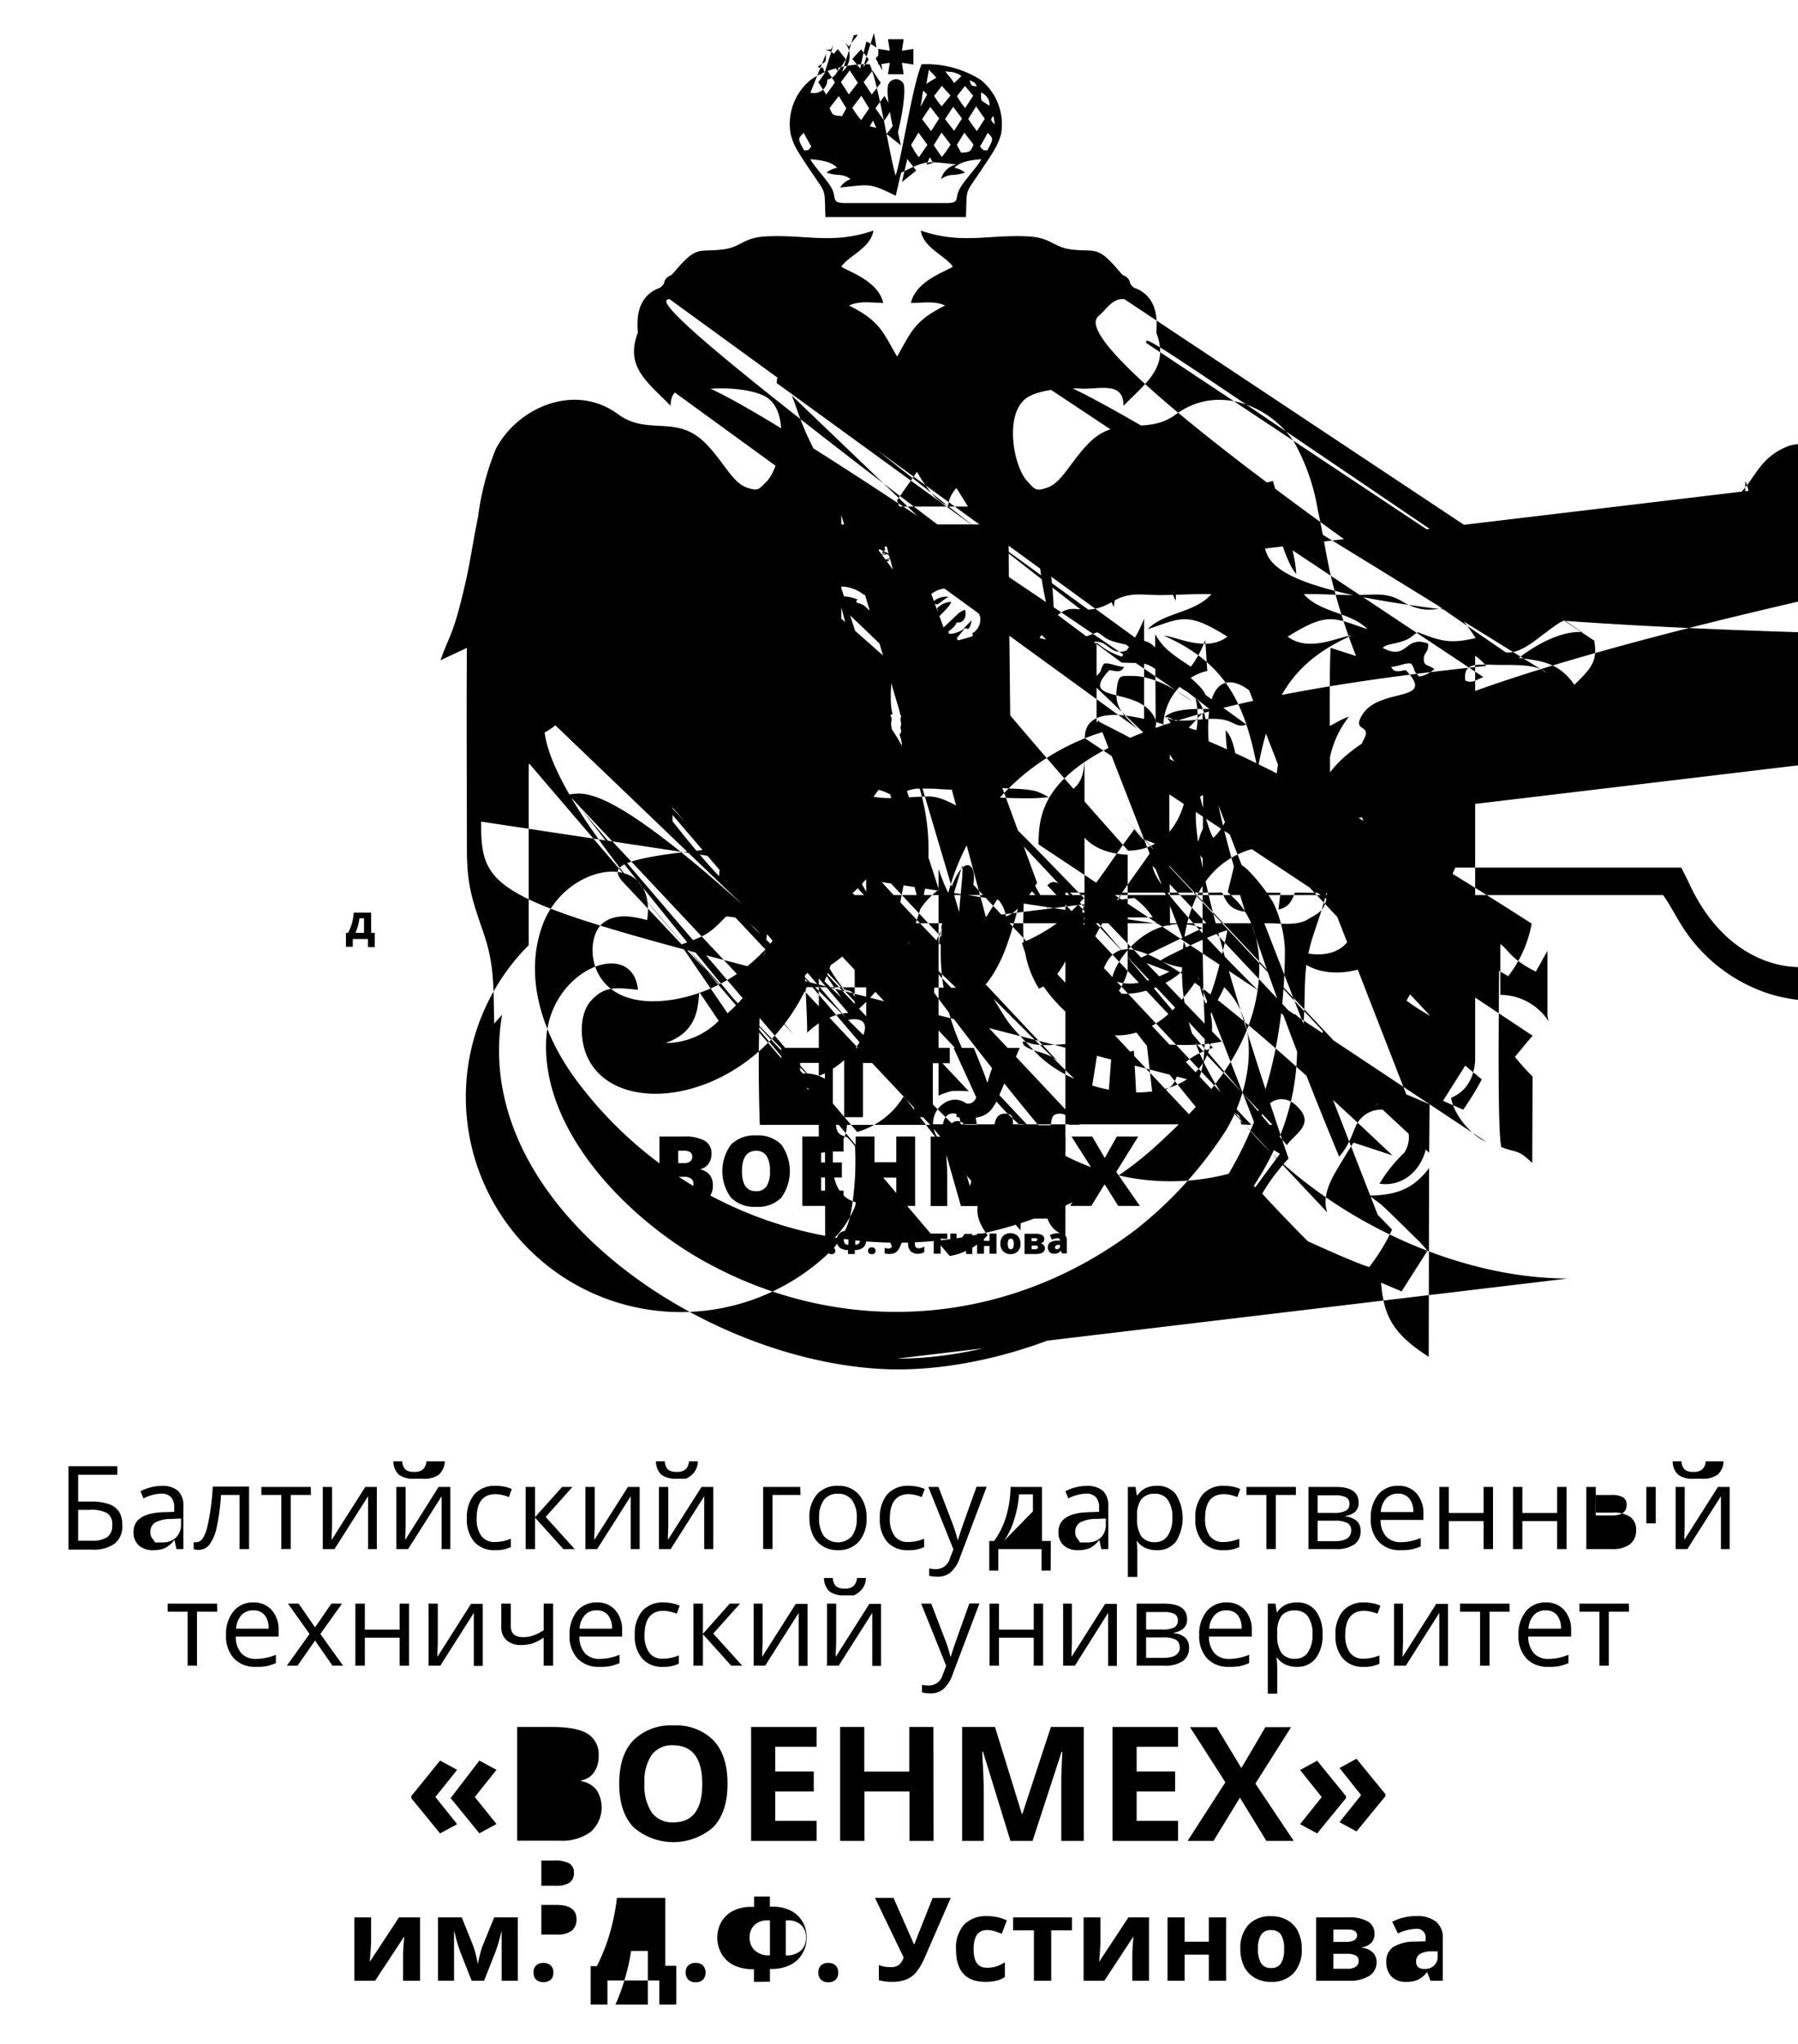 <svg width="291.06" height="330.89" xmlns="http://www.w3.org/2000/svg">
 <defs>
  <style>.cls-1{fill:#blue;}</style>
 </defs>
 <g>
  <title>background</title>
  <rect fill="none" id="canvas_background" height="402" width="582" y="-1" x="-1"/>
 </g>
 <g>
  <title>Layer 1</title>
  <path fill="#ffffff" id="svg_1" d="m19.79,246.85a3.56,3.56 0 0 1 -1.19,3a5.62,5.62 0 0 1 -3.58,1l-3.93,0l0,-13.51l7.91,0l0,1.39l-6.35,0l0,4.34l2.08,0a8.54,8.54 0 0 1 2.88,0.41a3.27,3.27 0 0 1 1.65,1.2a3.94,3.94 0 0 1 0.53,2.17zm-7.14,2.56l2.19,0a4.26,4.26 0 0 0 2.54,-0.6a2.28,2.28 0 0 0 0.79,-2a2.08,2.08 0 0 0 -0.8,-1.85a5.25,5.25 0 0 0 -2.82,-0.55l-1.9,0l0,5z" class="cls-1"/>
  <path fill="#ffffff" id="svg_2" d="m28.56,250.76l-0.3,-1.43l-0.08,0a4.28,4.28 0 0 1 -1.5,1.28a4.62,4.62 0 0 1 -1.86,0.33a3.39,3.39 0 0 1 -2.35,-0.77a2.82,2.82 0 0 1 -0.85,-2.19c0,-2 1.63,-3.1 4.88,-3.19l1.7,-0.06l0,-0.62a2.54,2.54 0 0 0 -0.51,-1.75a2.08,2.08 0 0 0 -1.63,-0.57a6.71,6.71 0 0 0 -2.84,0.77l-0.47,-1.16a7.08,7.08 0 0 1 1.63,-0.63a6.74,6.74 0 0 1 1.78,-0.23a3.84,3.84 0 0 1 2.66,0.79a3.34,3.34 0 0 1 0.87,2.56l0,6.87l-1.13,0zm-2.31,-1.08a3.08,3.08 0 0 0 2.23,-0.78a2.88,2.88 0 0 0 0.82,-2.18l0,-0.91l-1.53,0.07a5.58,5.58 0 0 0 -2.62,0.56a1.71,1.71 0 0 0 -0.8,1.56a1.56,1.56 0 0 0 0.5,1.25a2.06,2.06 0 0 0 0.27,0.43l1.13,0z" class="cls-1"/>
  <path fill="#ffffff" id="svg_3" d="m40.32,250.76l-1.54,0l0,-8.76l-3,0a35,35 0 0 1 -0.69,5.18a7.2,7.2 0 0 1 -1.16,2.82a2.18,2.18 0 0 1 -1.78,0.89a2.37,2.37 0 0 1 -0.79,-0.11l0,-1.13a2.09,2.09 0 0 0 0.46,0c0.7,0 1.26,-0.74 1.68,-2.23a36.91,36.91 0 0 0 0.94,-6.77l5.88,0l0,10.11z" class="cls-1"/>
  <path fill="#ffffff" id="svg_4" d="m50.33,242l-3.26,0l0,8.75l-1.53,0l0,-8.75l-3.23,0l0,-1.3l8,0l0.02,1.3z" class="cls-1"/>
  <path fill="#ffffff" id="svg_5" d="m53.75,240.7l0,6.38l-0.06,1.67l0,0.52l5.44,-8.57l1.87,0l0,10.06l-1.42,0l0,-6.15l0,-1.21l0,-1.19l-5.43,8.55l-1.9,0l0,-10.06l1.5,0z" class="cls-1"/>
  <path fill="#ffffff" id="svg_6" d="m65.66,240.7l0,6.38l-0.06,1.67l0,0.52l5.4,-8.57l1.9,0l0,10.06l-1.41,0l0,-6.15l0,-1.21l0,-1.19l-5.43,8.55l-1.9,0l0,-10.06l1.5,0zm1.38,-1.33a3.86,3.86 0 0 1 -2.48,-0.65a2.94,2.94 0 0 1 -0.87,-2.17l1.43,0a2,2 0 0 0 0.5,1.34a2.18,2.18 0 0 0 1.45,0.37a2.05,2.05 0 0 0 1.4,-0.4a2,2 0 0 0 0.56,-1.31l2.97,0a3,3 0 0 1 -0.93,2.14a3.87,3.87 0 0 1 -2.53,0.68l-1.5,0z" class="cls-1"/>
  <path fill="#ffffff" id="svg_7" d="m80.16,250.94a4.3,4.3 0 0 1 -3.38,-1.34a5.54,5.54 0 0 1 -1.2,-3.81a5.71,5.71 0 0 1 1.22,-3.9a4.39,4.39 0 0 1 3.46,-1.37a7.14,7.14 0 0 1 1.45,0.15a5.25,5.25 0 0 1 1.14,0.37l-0.47,1.3a6.75,6.75 0 0 0 -1.1,-0.34a4.84,4.84 0 0 0 -1.06,-0.13q-3.06,0 -3.06,3.91a4.64,4.64 0 0 0 0.75,2.84a2.59,2.59 0 0 0 2.21,1a6.79,6.79 0 0 0 2.58,-0.54l0,1.35a5.47,5.47 0 0 1 -2.54,0.51z" class="cls-1"/>
  <path fill="#ffffff" id="svg_8" d="m91,240.7l1.67,0l-4.34,4.86l4.7,5.2l-1.83,0l-4.59,-5.09l0,5.09l-1.52,0l0,-10.06l1.52,0l0,4.89l4.39,-4.89z" class="cls-1"/>
  <path fill="#ffffff" id="svg_9" d="m96.27,240.7l0,6.38l-0.06,1.67l0,0.52l5.44,-8.57l1.9,0l0,10.06l-1.45,0l0,-6.15l0,-1.21l0,-1.19l-5.43,8.55l-1.9,0l0,-10.06l1.5,0z" class="cls-1"/>
  <path fill="#ffffff" id="svg_10" d="m108.18,240.7l0,6.38l-0.06,1.67l0,0.52l5.44,-8.57l1.9,0l0,10.06l-1.46,0l0,-6.15l0,-1.21l0,-1.19l-5.43,8.55l-1.9,0l0,-10.06l1.51,0zm1.36,-1.33a3.87,3.87 0 0 1 -2.48,-0.65a2.94,2.94 0 0 1 -0.87,-2.17l1.43,0a2.09,2.09 0 0 0 0.5,1.34a2.21,2.21 0 0 0 1.46,0.37a2.05,2.05 0 0 0 1.4,-0.4a2,2 0 0 0 0.55,-1.31l1.44,0a3,3 0 0 1 -0.92,2.14a3.9,3.9 0 0 1 -1,0.68l-1.51,0z" class="cls-1"/>
  <path fill="#ffffff" id="svg_11" d="m129.59,242l-4.53,0l0,8.75l-1.52,0l0,-10.05l6,0l0.05,1.3z" class="cls-1"/>
  <path fill="#ffffff" id="svg_12" d="m140.27,245.72a5.57,5.57 0 0 1 -1.24,3.84a4.38,4.38 0 0 1 -3.43,1.38a4.56,4.56 0 0 1 -2.39,-0.63a4.17,4.17 0 0 1 -1.62,-1.82a6.46,6.46 0 0 1 -0.56,-2.77a5.53,5.53 0 0 1 1.23,-3.83a4.35,4.35 0 0 1 3.41,-1.37a4.26,4.26 0 0 1 3.35,1.4a5.53,5.53 0 0 1 1.25,3.8zm-7.67,0a4.82,4.82 0 0 0 0.77,2.94a3.06,3.06 0 0 0 4.54,0a4.73,4.73 0 0 0 0.78,-2.94a4.63,4.63 0 0 0 -0.78,-2.91a2.71,2.71 0 0 0 -2.29,-1a2.68,2.68 0 0 0 -2.25,1a4.72,4.72 0 0 0 -0.77,2.91z" class="cls-1"/>
  <path fill="#ffffff" id="svg_13" d="m147,250.94a4.32,4.32 0 0 1 -3.38,-1.34a5.54,5.54 0 0 1 -1.19,-3.81a5.71,5.71 0 0 1 1.21,-3.9a4.4,4.4 0 0 1 3.46,-1.37a7.07,7.07 0 0 1 1.45,0.15a4.91,4.91 0 0 1 1.14,0.37l-0.47,1.3a6.46,6.46 0 0 0 -1.1,-0.34a4.76,4.76 0 0 0 -1,-0.13c-2,0 -3.07,1.3 -3.07,3.91a4.64,4.64 0 0 0 0.75,2.84a2.61,2.61 0 0 0 2.22,1a6.83,6.83 0 0 0 2.58,-0.54l0,1.35a5.51,5.51 0 0 1 -2.6,0.51z" class="cls-1"/>
  <path fill="#ffffff" id="svg_14" d="m150.28,240.7l1.64,0l2.2,5.74a23.16,23.16 0 0 1 0.9,2.83l0.07,0c0.08,-0.31 0.25,-0.84 0.5,-1.6s1.09,-3.08 2.49,-7l1.64,0l-4.32,11.45a5.65,5.65 0 0 1 -1.51,2.41a3.2,3.2 0 0 1 -2.1,0.71a6.41,6.41 0 0 1 -1.38,-0.15l0,-1.19a5.62,5.62 0 0 0 1.13,0.11a2.33,2.33 0 0 0 2.24,-1.77l0.56,-1.43l-4.06,-10.11z" class="cls-1"/>
  <path fill="#ffffff" id="svg_15" d="m170.08,254.24l-1.47,0l0,-3.48l-7,0l0,3.48l-1.47,0l0,-4.79l0.79,0a13.28,13.28 0 0 0 1.93,-3.92a17.08,17.08 0 0 0 0.72,-4.83l5.09,0l0,8.75l1.44,0l-0.03,4.79zm-2.87,-9.58l0,-2.76l-2.26,0a16.54,16.54 0 0 1 -0.79,4.13a11.59,11.59 0 0 1 -1.65,3.42l4.7,-4.79z" class="cls-1"/>
  <path fill="#ffffff" id="svg_16" d="m178.28,250.76l-0.31,-1.43l-0.07,0a4.28,4.28 0 0 1 -1.5,1.28a4.64,4.64 0 0 1 -1.87,0.33a3.38,3.38 0 0 1 -2.34,-0.77a2.78,2.78 0 0 1 -0.85,-2.19c0,-2 1.62,-3.1 4.87,-3.19l1.71,-0.06l0,-0.62a2.54,2.54 0 0 0 -0.51,-1.75a2.08,2.08 0 0 0 -1.63,-0.57a6.67,6.67 0 0 0 -2.84,0.77l-0.47,-1.16a6.9,6.9 0 0 1 1.63,-0.63a6.72,6.72 0 0 1 1.77,-0.23a3.86,3.86 0 0 1 2.67,0.79a3.34,3.34 0 0 1 0.87,2.56l0,6.87l-1.13,0zm-2.31,-1.08a3.09,3.09 0 0 0 2.23,-0.78a2.87,2.87 0 0 0 0.81,-2.18l0,-0.91l-1.52,0.07a5.58,5.58 0 0 0 -2.62,0.56a1.69,1.69 0 0 0 -0.8,1.56a1.52,1.52 0 0 0 0.5,1.25a2.06,2.06 0 0 0 0.27,0.43l1.13,0z" class="cls-1"/>
  <path fill="#ffffff" id="svg_17" d="m187.22,250.94a4.37,4.37 0 0 1 -1.79,-0.36a3.26,3.26 0 0 1 -1.36,-1.12l-0.07,0a14.31,14.31 0 0 1 0.11,1.67l0,4.14l-1.53,0l0,-14.57l1.24,0l0.21,1.38l0.08,0a3.47,3.47 0 0 1 1.36,-1.19a4.09,4.09 0 0 1 1.79,-0.37a3.69,3.69 0 0 1 3.09,1.37a7.25,7.25 0 0 1 0,7.68a3.74,3.74 0 0 1 -3.13,1.37zm-0.22,-9.13a2.71,2.71 0 0 0 -2.23,0.86a4.34,4.34 0 0 0 -0.7,2.71l0,0.34a5,5 0 0 0 0.7,3a2.69,2.69 0 0 0 2.27,0.92a2.36,2.36 0 0 0 2,-1.06a5,5 0 0 0 0.74,-2.91a4.82,4.82 0 0 0 -0.74,-2.88a2.42,2.42 0 0 0 -2.04,-0.98z" class="cls-1"/>
  <path fill="#ffffff" id="svg_18" d="m198.08,250.94a4.29,4.29 0 0 1 -3.38,-1.34a5.54,5.54 0 0 1 -1.2,-3.81a5.71,5.71 0 0 1 1.21,-3.9a4.41,4.41 0 0 1 3.47,-1.37a7.21,7.21 0 0 1 1.45,0.15a5.25,5.25 0 0 1 1.14,0.37l-0.47,1.3a7.07,7.07 0 0 0 -1.1,-0.34a4.84,4.84 0 0 0 -1.06,-0.13q-3.06,0 -3.06,3.91a4.71,4.71 0 0 0 0.74,2.84a2.61,2.61 0 0 0 2.22,1a6.79,6.79 0 0 0 2.58,-0.54l0,1.35a5.47,5.47 0 0 1 -2.54,0.51z" class="cls-1"/>
  <path fill="#ffffff" id="svg_19" d="m209.78,242l-3.26,0l0,8.75l-1.52,0l0,-8.75l-3.22,0l0,-1.3l8,0l0,1.3z" class="cls-1"/>
  <path fill="#ffffff" id="svg_20" d="m219.93,243.23a1.93,1.93 0 0 1 -0.56,1.49a3.16,3.16 0 0 1 -1.58,0.68l0,0.08a3.31,3.31 0 0 1 1.87,0.75a2.12,2.12 0 0 1 0.59,1.6a2.53,2.53 0 0 1 -1,2.17a5.08,5.08 0 0 1 -3,0.76l-4.43,0l0,-10.06l4.41,0q3.7,0 3.7,2.53zm-1.48,0.14a1.09,1.09 0 0 0 -0.57,-1a3.75,3.75 0 0 0 -1.71,-0.31l-2.87,0l0,2.84l2.58,0a4.15,4.15 0 0 0 2,-0.35a1.23,1.23 0 0 0 0.57,-1.18zm0.28,4.36a1.3,1.3 0 0 0 -0.62,-1.19a4.17,4.17 0 0 0 -2.05,-0.37l-2.76,0l0,3.31l2.8,0c1.75,0 2.63,-0.58 2.63,-1.75z" class="cls-1"/>
  <path fill="#ffffff" id="svg_21" d="m226.71,250.94a4.62,4.62 0 0 1 -3.52,-1.36a5.24,5.24 0 0 1 -1.29,-3.77a5.81,5.81 0 0 1 1.2,-3.86a4,4 0 0 1 3.22,-1.43a3.79,3.79 0 0 1 3,1.24a4.78,4.78 0 0 1 1.1,3.28l0,1l-6.93,0a3.94,3.94 0 0 0 0.9,2.68a3.09,3.09 0 0 0 2.39,0.92a8.16,8.16 0 0 0 3.21,-0.68l0,1.36a8.23,8.23 0 0 1 -1.53,0.5a8.67,8.67 0 0 1 -1.75,0.12zm-0.41,-9.15a2.5,2.5 0 0 0 -1.93,0.79a3.63,3.63 0 0 0 -0.85,2.19l5.26,0a3.35,3.35 0 0 0 -0.65,-2.21a2.25,2.25 0 0 0 -1.83,-0.77z" class="cls-1"/>
  <path fill="#ffffff" id="svg_22" d="m234.53,240.7l0,4.21l5.63,0l0,-4.21l1.53,0l0,10.06l-1.53,0l0,-4.53l-5.63,0l0,4.53l-1.53,0l0,-10.06l1.53,0z" class="cls-1"/>
  <path fill="#ffffff" id="svg_23" d="m246.44,240.7l0,4.21l5.63,0l0,-4.21l1.53,0l0,10.06l-1.53,0l0,-4.53l-5.63,0l0,4.53l-1.52,0l0,-10.06l1.52,0z" class="cls-1"/>
  <path fill="#ffffff" id="svg_24" d="m258.35,244.86l2.74,0a4.65,4.65 0 0 1 2.84,0.71a2.49,2.49 0 0 1 0.92,2.12a2.74,2.74 0 0 1 -1,2.29a4.56,4.56 0 0 1 -2.88,0.78l-4.18,0l0,-10.06l1.53,0l0.03,4.16zm-0.03,-2.85l0,3.31l2.58,0c1.61,0 2.42,-0.56 2.42,-1.69a1.38,1.38 0 0 0 -0.56,-1.23a3.47,3.47 0 0 0 -1.91,-0.39l-2.53,0zm9.71,4.59l-1.52,0l0,-5.9l1.52,0l0,5.9z" class="cls-1"/>
  <path fill="#ffffff" id="svg_25" d="m272.72,240.7l0,6.38l-0.06,1.67l0,0.52l5.44,-8.57l1.9,0l0,10.06l-1.42,0l0,-6.15l0,-1.21l0,-1.19l-5.43,8.55l-1.9,0l0,-10.06l1.47,0zm1.41,-1.33a3.87,3.87 0 0 1 -2.48,-0.65a2.94,2.94 0 0 1 -0.87,-2.17l1.43,0a2,2 0 0 0 0.5,1.34a2.18,2.18 0 0 0 1.45,0.37a2.05,2.05 0 0 0 1.4,-0.4a2,2 0 0 0 0.56,-1.31l2.88,0a2.92,2.92 0 0 1 -0.93,2.14a3.87,3.87 0 0 1 -2.47,0.68l-1.47,0z" class="cls-1"/>
  <path fill="#ffffff" id="svg_26" d="m35.16,260.89l-3.27,0l0,8.75l-1.52,0l0,-8.75l-3.23,0l0,-1.3l8,0l0.02,1.3z" class="cls-1"/>
  <path fill="#ffffff" id="svg_27" d="m41.4,269.83a4.64,4.64 0 0 1 -3.52,-1.36a5.26,5.26 0 0 1 -1.29,-3.77a5.81,5.81 0 0 1 1.2,-3.86a4,4 0 0 1 3.21,-1.44a3.79,3.79 0 0 1 3,1.25a4.73,4.73 0 0 1 1.1,3.28l0,1l-6.93,0a4,4 0 0 0 0.89,2.69a3.1,3.1 0 0 0 2.39,0.92a8.16,8.16 0 0 0 3.21,-0.68l0,1.36a9.05,9.05 0 0 1 -1.53,0.5a8.63,8.63 0 0 1 -1.73,0.11zm-0.4,-9.15a2.48,2.48 0 0 0 -1.93,0.79a3.66,3.66 0 0 0 -0.85,2.18l5.26,0a3.32,3.32 0 0 0 -0.64,-2.2a2.27,2.27 0 0 0 -1.84,-0.77z" class="cls-1"/>
  <path fill="#ffffff" id="svg_28" d="m50.11,264.5l-3.49,-4.91l1.73,0l2.65,3.85l2.64,-3.85l1.72,0l-3.5,4.91l3.68,5.14l-1.72,0l-2.82,-4.07l-2.84,4.07l-1.73,0l3.68,-5.14z" class="cls-1"/>
  <path fill="#ffffff" id="svg_29" d="m59.06,259.59l0,4.21l5.63,0l0,-4.21l1.52,0l0,10.05l-1.52,0l0,-4.53l-5.63,0l0,4.53l-1.53,0l0,-10.05l1.53,0z" class="cls-1"/>
  <path fill="#ffffff" id="svg_30" d="m70.87,259.59l0,6.41l-0.06,1.67l0,0.53l5.44,-8.57l1.9,0l0,10.05l-1.45,0l0,-6.18l0,-1.21l0,-1.2l-5.43,8.55l-1.9,0l0,-10.05l1.5,0z" class="cls-1"/>
  <path fill="#ffffff" id="svg_31" d="m82.69,259.59l0,3.67c0,1.17 0.67,1.76 2,1.76a5,5 0 0 0 1.6,-0.26a7.93,7.93 0 0 0 1.72,-0.87l0,-4.3l1.53,0l0,10.05l-1.54,0l0,-4.55a7.12,7.12 0 0 1 -1.78,0.93a6,6 0 0 1 -1.86,0.27a3.38,3.38 0 0 1 -2.36,-0.78a2.77,2.77 0 0 1 -0.85,-2.14l0,-3.78l1.54,0z" class="cls-1"/>
  <path fill="#ffffff" id="svg_32" d="m97,269.83a4.62,4.62 0 0 1 -3.51,-1.36a5.26,5.26 0 0 1 -1.29,-3.77a5.86,5.86 0 0 1 1.19,-3.86a4,4 0 0 1 3.22,-1.44a3.79,3.79 0 0 1 3,1.25a4.78,4.78 0 0 1 1.1,3.28l0,1l-6.92,0a4,4 0 0 0 0.9,2.69a3.09,3.09 0 0 0 2.39,0.92a8.16,8.16 0 0 0 3.21,-0.68l0,1.36a9.05,9.05 0 0 1 -1.53,0.5a8.67,8.67 0 0 1 -1.76,0.11zm-0.41,-9.15a2.47,2.47 0 0 0 -1.93,0.79a3.66,3.66 0 0 0 -0.85,2.18l5.26,0a3.37,3.37 0 0 0 -0.64,-2.2a2.27,2.27 0 0 0 -1.82,-0.77l-0.02,0z" class="cls-1"/>
  <path fill="#ffffff" id="svg_33" d="m107.34,269.83a4.26,4.26 0 0 1 -3.38,-1.35a5.5,5.5 0 0 1 -1.2,-3.8a5.71,5.71 0 0 1 1.21,-3.9a4.38,4.38 0 0 1 3.47,-1.38a7.23,7.23 0 0 1 1.45,0.16a4.52,4.52 0 0 1 1.13,0.37l-0.46,1.29a7.07,7.07 0 0 0 -1.1,-0.33a4.91,4.91 0 0 0 -1.06,-0.14c-2,0 -3.06,1.31 -3.06,3.91a4.72,4.72 0 0 0 0.74,2.85a2.61,2.61 0 0 0 2.22,1a6.79,6.79 0 0 0 2.58,-0.54l0,1.34a5.49,5.49 0 0 1 -2.54,0.52z" class="cls-1"/>
  <path fill="#ffffff" id="svg_34" d="m118.13,259.59l1.67,0l-4.34,4.85l4.69,5.2l-1.78,0l-4.58,-5.09l0,5.09l-1.53,0l0,-10.05l1.53,0l0,4.89l4.34,-4.89z" class="cls-1"/>
  <path fill="#ffffff" id="svg_35" d="m123.45,259.59l0,6.41l-0.07,1.67l0,0.53l5.44,-8.57l1.9,0l0,10.05l-1.43,0l0,-6.18l0,-1.21l0,-1.2l-5.43,8.55l-1.86,0l0,-10.05l1.45,0z" class="cls-1"/>
  <path fill="#ffffff" id="svg_36" d="m135.36,259.59l0,6.41l-0.07,1.67l0,0.53l5.44,-8.57l1.89,0l0,10.05l-1.42,0l0,-6.18l0,-1.21l0,-1.2l-5.44,8.55l-1.89,0l0,-10.05l1.49,0zm1.38,-1.33a3.81,3.81 0 0 1 -2.48,-0.66a2.93,2.93 0 0 1 -0.87,-2.16l1.43,0a2,2 0 0 0 0.5,1.33a2.19,2.19 0 0 0 1.46,0.38a2,2 0 0 0 1.39,-0.41a2,2 0 0 0 0.56,-1.3l1.44,0a2.88,2.88 0 0 1 -0.93,2.13a3.81,3.81 0 0 1 -1.01,0.69l-1.49,0z" class="cls-1"/>
  <path fill="#ffffff" id="svg_37" d="m149.12,259.59l1.63,0l2.2,5.73a20,20 0 0 1 0.9,2.84l0.08,0c0.08,-0.31 0.24,-0.85 0.5,-1.6s1.08,-3.08 2.49,-7l1.63,0l-4.32,11.44a5.81,5.81 0 0 1 -1.5,2.41a3.2,3.2 0 0 1 -2.11,0.71a5.76,5.76 0 0 1 -1.37,-0.16l0,-1.22a5.48,5.48 0 0 0 1.13,0.11a2.32,2.32 0 0 0 2.23,-1.76l0.56,-1.43l-4.05,-10.07z" class="cls-1"/>
  <path fill="#ffffff" id="svg_38" d="m161.71,259.59l0,4.21l5.63,0l0,-4.21l1.52,0l0,10.05l-1.52,0l0,-4.53l-5.63,0l0,4.53l-1.53,0l0,-10.05l1.53,0z" class="cls-1"/>
  <path fill="#ffffff" id="svg_39" d="m173.52,259.59l0,6.41l-0.06,1.67l0,0.53l5.44,-8.57l1.9,0l0,10.05l-1.42,0l0,-6.18l0,-1.21l0,-1.2l-5.38,8.55l-1.9,0l0,-10.05l1.42,0z" class="cls-1"/>
  <path fill="#ffffff" id="svg_40" d="m192.16,262.11a1.92,1.92 0 0 1 -0.56,1.49a3.16,3.16 0 0 1 -1.59,0.69l0,0.08a3.21,3.21 0 0 1 1.88,0.75a2.16,2.16 0 0 1 0.59,1.6a2.52,2.52 0 0 1 -1,2.16a5,5 0 0 1 -3,0.76l-4.48,0l0,-10.05l4.42,0q3.74,0 3.74,2.52zm-1.49,0.15a1.09,1.09 0 0 0 -0.56,-1a3.64,3.64 0 0 0 -1.71,-0.31l-2.87,0l0,2.83l2.57,0a4.19,4.19 0 0 0 2,-0.34a1.25,1.25 0 0 0 0.57,-1.18zm0.29,4.36a1.29,1.29 0 0 0 -0.62,-1.19a4.17,4.17 0 0 0 -2.05,-0.37l-2.76,0l0,3.31l2.79,0c1.76,0 2.68,-0.59 2.68,-1.75l-0.04,0z" class="cls-1"/>
  <path fill="#ffffff" id="svg_41" d="m198.94,269.83a4.64,4.64 0 0 1 -3.52,-1.36a5.26,5.26 0 0 1 -1.29,-3.77a5.81,5.81 0 0 1 1.2,-3.86a4,4 0 0 1 3.21,-1.44a3.82,3.82 0 0 1 3,1.25a4.78,4.78 0 0 1 1.1,3.28l0,1l-6.93,0a4,4 0 0 0 0.89,2.69a3.12,3.12 0 0 0 2.39,0.92a8.17,8.17 0 0 0 3.22,-0.68l0,1.36a9.05,9.05 0 0 1 -1.53,0.5a8.67,8.67 0 0 1 -1.74,0.11zm-0.41,-9.15a2.47,2.47 0 0 0 -1.93,0.79a3.54,3.54 0 0 0 -0.85,2.18l5.25,0a3.32,3.32 0 0 0 -0.64,-2.2a2.26,2.26 0 0 0 -1.83,-0.77z" class="cls-1"/>
  <path fill="#ffffff" id="svg_42" d="m209.91,269.83a4.22,4.22 0 0 1 -1.79,-0.37a3.32,3.32 0 0 1 -1.36,-1.11l-0.11,0a14.17,14.17 0 0 1 0.11,1.67l0,4.14l-1.53,0l0,-14.57l1.24,0l0.21,1.37l0.08,0a3.55,3.55 0 0 1 1.36,-1.19a4.24,4.24 0 0 1 1.79,-0.37a3.71,3.71 0 0 1 3.09,1.37a6.05,6.05 0 0 1 1.09,3.84a6,6 0 0 1 -1.11,3.85a3.74,3.74 0 0 1 -3.07,1.37zm-0.22,-9.13a2.69,2.69 0 0 0 -2.23,0.85a4.39,4.39 0 0 0 -0.7,2.72l0,0.34a5,5 0 0 0 0.7,3a2.69,2.69 0 0 0 2.27,0.91a2.35,2.35 0 0 0 2,-1.05a5.05,5.05 0 0 0 0.74,-2.91a4.84,4.84 0 0 0 -0.74,-2.89a2.42,2.42 0 0 0 -2.04,-0.97z" class="cls-1"/>
  <path fill="#ffffff" id="svg_43" d="m220.77,269.83a4.26,4.26 0 0 1 -3.38,-1.35a5.5,5.5 0 0 1 -1.2,-3.8a5.71,5.71 0 0 1 1.21,-3.9a4.38,4.38 0 0 1 3.47,-1.38a7.23,7.23 0 0 1 1.45,0.16a4.76,4.76 0 0 1 1.14,0.37l-0.47,1.29a7.07,7.07 0 0 0 -1.1,-0.33a4.91,4.91 0 0 0 -1.06,-0.14c-2,0 -3.06,1.31 -3.06,3.91a4.72,4.72 0 0 0 0.74,2.85a2.61,2.61 0 0 0 2.22,1a6.79,6.79 0 0 0 2.58,-0.54l0,1.34a5.46,5.46 0 0 1 -2.54,0.52z" class="cls-1"/>
  <path fill="#ffffff" id="svg_44" d="m227.12,259.59l0,6.41l-0.06,1.67l0,0.53l5.44,-8.57l1.9,0l0,10.05l-1.4,0l0,-6.18l0,-1.21l0,-1.2l-5.43,8.55l-1.9,0l0,-10.05l1.45,0z" class="cls-1"/>
  <path fill="#ffffff" id="svg_45" d="m244.38,260.89l-3.26,0l0,8.75l-1.53,0l0,-8.75l-3.23,0l0,-1.3l8,0l0.02,1.3z" class="cls-1"/>
  <path fill="#ffffff" id="svg_46" d="m250.62,269.83a4.65,4.65 0 0 1 -3.52,-1.36a5.26,5.26 0 0 1 -1.29,-3.77a5.81,5.81 0 0 1 1.2,-3.86a4,4 0 0 1 3.22,-1.44a3.8,3.8 0 0 1 3,1.25a4.78,4.78 0 0 1 1.1,3.28l0,1l-6.93,0a4,4 0 0 0 0.9,2.69a3.09,3.09 0 0 0 2.39,0.92a8.16,8.16 0 0 0 3.21,-0.68l0,1.36a9.05,9.05 0 0 1 -1.53,0.5a8.67,8.67 0 0 1 -1.75,0.11zm-0.41,-9.15a2.47,2.47 0 0 0 -1.93,0.79a3.6,3.6 0 0 0 -0.85,2.18l5.26,0a3.32,3.32 0 0 0 -0.65,-2.2a2.25,2.25 0 0 0 -1.83,-0.77z" class="cls-1"/>
  <path fill="#ffffff" id="svg_47" d="m263.7,260.89l-3.27,0l0,8.75l-1.52,0l0,-8.75l-3.23,0l0,-1.3l8,0l0.02,1.3z" class="cls-1"/>
  <path fill="#ffffff" id="svg_48" d="m66.57,290.76l4.67,-5.76l2.76,1.5l-3.52,4.39l3.52,4.4l-2.76,1.5l-4.67,-5.71l0,-0.32zm6.37,0.32l4.66,-6.08l2.77,1.5l-3.51,4.39l3.51,4.38l-2.77,1.5l-4.66,-5.71l0,0.02z" class="cls-1"/>
  <path fill="#ffffff" id="svg_49" d="m83.72,279.56l5.73,0c2.62,0 4.51,0.37 5.69,1.11a3.9,3.9 0 0 1 1.77,3.55a4.53,4.53 0 0 1 -0.77,2.71a3.13,3.13 0 0 1 -2.06,1.27l0,0.12a4.07,4.07 0 0 1 2.52,1.47a5.31,5.31 0 0 1 -1,6.77a7.91,7.91 0 0 1 -5,1.41l-6.88,0l0,-18.41zm3.91,25.7l2.26,0a4.12,4.12 0 0 0 2.3,-0.49a1.83,1.83 0 0 0 0.71,-1.63a1.6,1.6 0 0 0 -0.77,-1.51a4.94,4.94 0 0 0 -2.45,-0.46l-2.05,0l0,4.09zm0,3.1l0,4.8l2.54,0a3.77,3.77 0 0 0 2.38,-0.62a2.28,2.28 0 0 0 0.77,-1.89c0,-1.53 -1.09,-2.29 -3.27,-2.29l-2.42,0z" class="cls-1"/>
  <path fill="#ffffff" id="svg_50" d="m117.77,288.74q0,4.58 -2.27,7a9.82,9.82 0 0 1 -13,0q-2.27,-2.46 -2.26,-7c0,-3.07 0.75,-5.41 2.27,-7a8.52,8.52 0 0 1 6.52,-2.42a8.37,8.37 0 0 1 6.49,2.44q2.25,2.39 2.25,6.98zm-13.44,0a7.7,7.7 0 0 0 1.17,4.65a4.1,4.1 0 0 0 3.5,1.61q4.68,0 4.68,-6.21t-4.68,-6.27a4.12,4.12 0 0 0 -3.52,1.57a7.63,7.63 0 0 0 -1.15,4.65z" class="cls-1"/>
  <path fill="#ffffff" id="svg_51" d="m132.19,298l-10.6,0l0,-18.44l10.6,0l0,3.2l-6.7,0l0,4l6.24,0l0,3.24l-6.24,0l0,4.75l6.7,0l0,3.25z" class="cls-1"/>
  <path fill="#ffffff" id="svg_52" d="m151.12,298l-3.89,0l0,-8l-7.29,0l0,8l-3.94,0l0,-18.44l3.91,0l0,7.22l7.29,0l0,-7.22l3.89,0l0.03,18.44z" class="cls-1"/>
  <path fill="#ffffff" id="svg_53" d="m163.57,298l-4.44,-14.44l-0.13,0c0.16,2.93 0.24,4.9 0.24,5.88l0,8.56l-3.49,0l0,-18.44l5.32,0l4.35,14.08l0.08,0l4.62,-14.08l5.32,0l0,18.44l-3.64,0l0,-8.71c0,-0.41 0,-0.89 0,-1.43s0.07,-2 0.17,-4.28l-0.12,0l-4.7,14.42l-3.58,0z" class="cls-1"/>
  <path fill="#ffffff" id="svg_54" d="m190.7,298l-10.61,0l0,-18.44l10.61,0l0,3.2l-6.7,0l0,4l6.23,0l0,3.24l-6.23,0l0,4.75l6.7,0l0,3.25z" class="cls-1"/>
  <path fill="#ffffff" id="svg_55" d="m209.43,298l-4.43,0l-4.28,-7l-4.28,7l-4.19,0l6.11,-9.49l-5.72,-8.92l4.31,0l4,6.62l3.89,-6.62l4.16,0l-5.78,9.13l6.21,9.28z" class="cls-1"/>
  <path fill="#ffffff" id="svg_56" d="m217.89,291.08l-4.67,5.71l-2.76,-1.5l3.5,-4.38l-3.5,-4.39l2.76,-1.5l4.67,5.74l0,0.32zm6.38,-0.32l-4.68,5.71l-2.75,-1.5l3.5,-4.38l-3.5,-4.39l2.75,-1.5l4.68,5.74l0,0.32z" class="cls-1"/>
  <path fill="#ffffff" id="svg_57" d="m60.07,310.38l0,4.05c0,0.43 -0.07,1.48 -0.21,3.14l4.73,-7.19l3.41,0l0,10.26l-2.75,0l0,-4.1c0,-0.72 0.07,-1.75 0.19,-3.08l-4.72,7.18l-3.36,0l0,-10.26l2.71,0z" class="cls-1"/>
  <path fill="#ffffff" id="svg_58" d="m83.83,320.64l-2.62,0l0,-8.09l-0.15,0.57a24.32,24.32 0 0 1 -0.89,2.93l-1.81,4.59l-2,0l-1.84,-4.64a24.76,24.76 0 0 1 -0.84,-2.83l-0.18,-0.63l0,8.09l-2.6,0l0,-10.25l3.85,0l1.76,4.38a12,12 0 0 1 0.51,1.62a13.27,13.27 0 0 1 0.32,1.57c0.2,-0.92 0.36,-1.58 0.47,-2a10.87,10.87 0 0 1 0.37,-1.1l1.82,-4.47l3.82,0l0.01,10.26z" class="cls-1"/>
  <path fill="#ffffff" id="svg_59" d="m86.37,319.32a1.51,1.51 0 0 1 0.41,-1.16a1.69,1.69 0 0 1 1.2,-0.4a1.63,1.63 0 0 1 1.18,0.41a1.52,1.52 0 0 1 0.42,1.15a1.55,1.55 0 0 1 -0.42,1.15a1.94,1.94 0 0 1 -2.37,0a1.56,1.56 0 0 1 -0.42,-1.15z" class="cls-1"/>
  <path fill="#ffffff" id="svg_60" d="m95.62,318.27l1,0a30.91,30.91 0 0 0 2.1,-5.32a35.63,35.63 0 0 0 1.15,-5.73l7.82,0l0,11l1.79,0l0,6.27l-2.75,0l0,-3.9l-8.4,0l0,3.9l-2.71,0l0,-6.22zm6.55,-2.46a33.34,33.34 0 0 1 -1,4.45a31.72,31.72 0 0 1 -1.54,4.23l5.24,0l0,-8.68l-2.7,0z" class="cls-1"/>
  <path fill="#ffffff" id="svg_61" d="m111,319.32a1.51,1.51 0 0 1 0.42,-1.16a1.67,1.67 0 0 1 1.2,-0.4a1.63,1.63 0 0 1 1.18,0.41a1.77,1.77 0 0 1 0,2.3a1.62,1.62 0 0 1 -1.17,0.41a1.65,1.65 0 0 1 -1.19,-0.4a1.56,1.56 0 0 1 -0.44,-1.16z" class="cls-1"/>
  <path fill="#ffffff" id="svg_62" d="m122.05,320.82l0,-2.06l-0.2,0a6.82,6.82 0 0 1 -3,-0.61a4.61,4.61 0 0 1 -2,-1.8a5.24,5.24 0 0 1 -0.08,-5.23a4.6,4.6 0 0 1 1.89,-1.79a6.26,6.26 0 0 1 2.92,-0.65l0.49,0l0,-1.68l2.56,0l0,1.65l0.48,0a6.19,6.19 0 0 1 2.91,0.65a4.57,4.57 0 0 1 1.9,1.79a5,5 0 0 1 0.66,2.56a4.93,4.93 0 0 1 -0.74,2.67a4.58,4.58 0 0 1 -2,1.8a6.85,6.85 0 0 1 -3,0.61l-0.2,0l0,2.06l-2.59,0.03zm2.59,-9.95l-0.38,0a2.94,2.94 0 0 0 -2.13,0.75a2.69,2.69 0 0 0 -0.78,2a2.78,2.78 0 0 0 0.83,2.11a3.22,3.22 0 0 0 2.33,0.79l0.13,0l0,-5.65zm2.56,5.66l0.13,0a3.3,3.3 0 0 0 2.31,-0.77a2.76,2.76 0 0 0 0.84,-2.13a2.65,2.65 0 0 0 -0.78,-2a2.91,2.91 0 0 0 -2.13,-0.76l-0.37,0l0,5.66z" class="cls-1"/>
  <path fill="#ffffff" id="svg_63" d="m132.48,319.32a1.55,1.55 0 0 1 0.41,-1.16a1.71,1.71 0 0 1 1.21,-0.4a1.6,1.6 0 0 1 1.17,0.41a1.52,1.52 0 0 1 0.42,1.15a1.55,1.55 0 0 1 -0.42,1.15a1.62,1.62 0 0 1 -1.17,0.41a1.66,1.66 0 0 1 -1.2,-0.4a1.56,1.56 0 0 1 -0.42,-1.16z" class="cls-1"/>
  <path fill="#ffffff" id="svg_64" d="m153.91,307.22l-4.14,9.49a10.22,10.22 0 0 1 -1.47,2.57a4.14,4.14 0 0 1 -1.62,1.16a6.09,6.09 0 0 1 -2.27,0.38a8.09,8.09 0 0 1 -2.14,-0.27l0,-2.45a5.35,5.35 0 0 0 2,0.33a2,2 0 0 0 1.23,-0.35a2.58,2.58 0 0 0 0.78,-1.22l-4.64,-9.64l3,0l3.3,7.48l0.09,0l0.17,-0.46l2.77,-7l2.94,-0.02z" class="cls-1"/>
  <path fill="#ffffff" id="svg_65" d="m159.55,320.82c-3.2,0 -4.79,-1.75 -4.79,-5.26a5.59,5.59 0 0 1 1.3,-4a4.88,4.88 0 0 1 3.73,-1.38a7.23,7.23 0 0 1 3.2,0.69l-0.83,2.17c-0.44,-0.18 -0.85,-0.32 -1.23,-0.44a4.09,4.09 0 0 0 -1.14,-0.17c-1.45,0 -2.18,1 -2.18,3.1s0.73,3 2.18,3a5.13,5.13 0 0 0 1.5,-0.21a5.52,5.52 0 0 0 1.38,-0.68l0,2.4a4.23,4.23 0 0 1 -1.38,0.59a7.62,7.62 0 0 1 -1.74,0.19z" class="cls-1"/>
  <path fill="#ffffff" id="svg_66" d="m173.53,310.38l0,2.1l-3.36,0l0,8.16l-2.8,0l0,-8.16l-3.37,0l0,-2.1l9.53,0z" class="cls-1"/>
  <path fill="#ffffff" id="svg_67" d="m178.14,310.38l0,4.05c0,0.43 -0.07,1.48 -0.21,3.14l4.74,-7.19l3.33,0l0,10.26l-2.7,0l0,-4.1c0,-0.72 0.06,-1.75 0.18,-3.08l-4.71,7.18l-3.36,0l0,-10.26l2.73,0z" class="cls-1"/>
  <path fill="#ffffff" id="svg_68" d="m191.77,310.38l0,3.94l3.91,0l0,-3.94l2.8,0l0,10.26l-2.8,0l0,-4.23l-3.91,0l0,4.23l-2.77,0l0,-10.26l2.77,0z" class="cls-1"/>
  <path fill="#ffffff" id="svg_69" d="m210.73,315.49a5.52,5.52 0 0 1 -1.32,3.92a4.78,4.78 0 0 1 -3.68,1.41a5.15,5.15 0 0 1 -2.6,-0.65a4.38,4.38 0 0 1 -1.74,-1.85a6.31,6.31 0 0 1 -0.6,-2.83a5.5,5.5 0 0 1 1.31,-3.91a4.8,4.8 0 0 1 3.69,-1.39a5.14,5.14 0 0 1 2.6,0.64a4.3,4.3 0 0 1 1.74,1.84a6.23,6.23 0 0 1 0.6,2.82zm-7.09,0a4.34,4.34 0 0 0 0.5,2.3a1.79,1.79 0 0 0 1.63,0.78a1.77,1.77 0 0 0 1.61,-0.77a4.36,4.36 0 0 0 0.49,-2.31a4.26,4.26 0 0 0 -0.49,-2.29a1.82,1.82 0 0 0 -1.63,-0.76a1.8,1.8 0 0 0 -1.61,0.76a4.25,4.25 0 0 0 -0.5,2.29z" class="cls-1"/>
  <path fill="#ffffff" id="svg_70" d="m222.51,313.07a2.07,2.07 0 0 1 -0.51,1.41a2.58,2.58 0 0 1 -1.53,0.74l0,0.08a2.87,2.87 0 0 1 1.73,0.74a2.09,2.09 0 0 1 0.64,1.53a2.58,2.58 0 0 1 -1.18,2.28a6,6 0 0 1 -3.36,0.79l-5.25,0l0,-10.26l5.25,0a5.91,5.91 0 0 1 3.16,0.68a2.26,2.26 0 0 1 1.05,2.01zm-2.83,0.22c0,-0.63 -0.5,-0.94 -1.49,-0.94l-2.35,0l0,2l2,0a2.8,2.8 0 0 0 1.35,-0.26a0.87,0.87 0 0 0 0.49,-0.8zm0.26,4.14a0.94,0.94 0 0 0 -0.47,-0.88a2.88,2.88 0 0 0 -1.41,-0.27l-2.22,0l0,2.42l2.28,0a2.32,2.32 0 0 0 1.35,-0.33a1.11,1.11 0 0 0 0.47,-0.94z" class="cls-1"/>
  <path fill="#ffffff" id="svg_71" d="m231.57,320.64l-0.54,-1.4l-0.03,0a4.17,4.17 0 0 1 -1.46,1.24a4.71,4.71 0 0 1 -1.95,0.34a3.15,3.15 0 0 1 -2.32,-0.84a3.25,3.25 0 0 1 -0.85,-2.41a2.71,2.71 0 0 1 1.14,-2.41a6.63,6.63 0 0 1 3.44,-0.85l1.78,-0.06l0,-0.45a1.39,1.39 0 0 0 -1.59,-1.56a7.33,7.33 0 0 0 -2.89,0.74l-0.93,-1.89a8.43,8.43 0 0 1 3.93,-0.92a4.88,4.88 0 0 1 3.16,0.9a3.3,3.3 0 0 1 1.1,2.73l0,6.84l-1.99,0zm1.16,-4.76l-1.08,0a3.47,3.47 0 0 0 -1.81,0.44a1.38,1.38 0 0 0 -0.6,1.23c0,0.79 0.45,1.18 1.36,1.18a2.13,2.13 0 0 0 1.55,-0.56a1.94,1.94 0 0 0 0.58,-1.48l0,-0.81z" class="cls-1"/>
  <path fill="#ffffff" id="svg_72" d="m143.86,13.55c-0.69,1.07 0.77,7.82 1.16,8.83c0.71,-1.69 1.77,-7.76 1.23,-8.84a1.35,1.35 0 0 0 -2.39,0.01z" class="cls-1"/>
  <path fill="#ffffff" id="svg_73" d="m91.89,114.27c-2.29,-0.12 -6.15,2.75 -6.28,5c2.32,0.1 6.18,-2.71 6.28,-5z" class="cls-1"/>
  <path fill="#ffffff" id="svg_74" d="m109.68,57.65c-0.73,0.62 -0.71,1 -0.73,1.93l1.84,-1.06l-1.11,-0.87z" class="cls-1"/>
  <path fill="#ffffff" id="svg_75" d="m180.69,57.65c0.73,0.62 0.71,1 0.74,1.93l-1.85,-1.06l1.11,-0.87z" class="cls-1"/>
  <polygon fill="#ffffff" id="svg_76" points="143.75 12.02 146.28 12.02 146 10.16 147.86 10.45 147.86 7.92 146 8.21 146.28 6.35 143.75 6.35 144.04 8.21 142.18 7.92 142.18 10.45 144.04 10.16 143.75 12.02" class="cls-1"/>
  <path fill="#ffffff" id="svg_77" d="m131.29,27.77c2.57,3.81 2.14,2.56 2.33,7.36l22.75,0c0.18,-4.8 -0.24,-3.55 2.32,-7.36s2.82,-4.33 3.35,-6a9.24,9.24 0 0 0 -3.27,-8.83a16.31,16.31 0 0 0 -9.58,-2.53c-1.49,3.43 -3.16,14.81 -4.2,18c-1,-3.2 -2.7,-14.58 -4.2,-18c-3.09,-0.13 -7.07,0.69 -9.57,2.53a9.22,9.22 0 0 0 -3.22,8.8c0.47,1.7 0.75,2.26 3.29,6.03zm-1.12,-3.41c-0.95,-1.81 -1.13,-1.83 -0.07,-2.85c0.43,0.77 0.72,1.35 1.24,2.21c-0.61,0.68 -0.34,0.57 -1.17,0.64zm29.65,0c-0.85,-0.07 -0.57,0 -1.18,-0.64c0.52,-0.86 0.82,-1.44 1.25,-2.21c1.05,1.02 0.87,1.04 -0.07,2.85zm1,-5.6l0.23,1.39c-0.71,-0.68 -0.77,-0.81 -0.22,-1.39l-0.01,0zm-0.65,-1.64c-1.6,-1.07 -1.28,-0.53 -1.38,-2.14a2.1,2.1 0 0 1 1.39,2.14l-0.01,0zm-0.75,2.11l-1.29,2c-0.64,-0.91 -1,-1.33 -1.39,-2l1.28,-2l1.4,2zm-8.69,2l-1.46,-1.93l1.32,-2l1.45,1.88l-1.31,2.05zm-0.75,5.4a12.75,12.75 0 0 0 0.54,-1.2l0.53,0.93a10.49,10.49 0 0 1 -1.05,0.29l-0.02,-0.02zm2.44,-5.17l1.46,1.94a13.87,13.87 0 0 1 -1.43,2l-1.3,-1.89l1.27,-2.05zm0.56,-2.17l1.32,-2l1.43,1.89l-1.28,2l-1.47,-1.89zm3.13,2.19l1.48,1.93c-0.53,1.32 -0.69,1.18 -2,1.32l-0.7,-1.27l1.22,-1.98zm2,-7.5l-0.77,-0.1a3.22,3.22 0 0 1 -0.4,-0.85c0.78,0.22 0.95,0.39 1.18,0.97l-0.01,-0.02zm-0.57,1.52l-1.31,2a16.63,16.63 0 0 1 -1.32,-1.94l1.31,-1.64l1.32,1.58zm-3.91,-3.88a3.44,3.44 0 0 1 2,0.69l-1.17,1.14c-0.64,-1 -1.07,-1.34 -1.43,-1.91l0.6,0.08zm0.24,3.85l-1.44,1.74a14.92,14.92 0 0 1 -1.22,-1.68l1.26,-1.62l1.4,1.56zm-3.51,-4.22c0.42,0.54 0.72,0.72 1.22,1.34a12.94,12.94 0 0 0 -1.6,1c0.12,-0.95 0.24,-1.36 0.39,-2.32l-0.01,-0.02zm-1.08,4.4a5.75,5.75 0 0 1 0.19,-1l0.62,0.66l-1.09,2c0.11,-0.62 0,0 0.29,-1.64l-0.01,-0.02zm-0.6,5.81c0.59,0.82 0.94,1.26 1.45,2l-1.39,2a11.59,11.59 0 0 1 -1.25,-2l1.19,-2zm-1.81,4.28l1.45,1.87l-2.32,1.86l0.87,-3.73zm-1,2.22l0,0c4.32,-2.15 4.13,-1.82 9,-1.34a3.27,3.27 0 0 0 -2.54,2.38a3.31,3.31 0 0 1 1.89,-0.68a7.86,7.86 0 0 0 2,-0.37a3.92,3.92 0 0 0 -1.71,-0.8c1,-1.07 2.94,-1.25 4.34,-1.38c-0.58,1.24 -2.93,3.57 -3.6,5s0.11,2.1 -2,2.1l-16.47,0c-2.14,0 -1.44,-0.77 -2,-2.1s-3,-3.8 -3.61,-5c1.41,0.13 3.37,0.31 4.34,1.38a4,4 0 0 0 -1.71,0.8a7.94,7.94 0 0 0 2,0.37a3.28,3.28 0 0 1 1.89,0.68a3.35,3.35 0 0 0 -1.69,1.35c4.86,-0.48 4.66,-0.81 9,1.34l0.87,-3.73zm-4.75,-12.66l-1.31,-2l1.45,-1.88l1.32,2l-1.46,1.88zm0.22,4.2a10.62,10.62 0 0 0 0.54,1.2c-1.24,-0.3 -1.08,-0.27 -1.08,-0.27l0.54,-0.93zm-0.64,-1.95l-1.29,1.89a13.17,13.17 0 0 1 -1.44,-2l1.47,-1.94l1.26,2.05zm-3.29,-2.26l-1.28,-2l1.42,-1.89l1.32,2l-1.46,1.89zm-0.41,2.24l-0.7,1.27c-1.34,-0.14 -1.5,0 -2,-1.32l1.48,-1.93l1.22,1.98zm8.84,6l-2.31,-1.84l1.45,-1.87l0.86,3.71zm-1.47,-6a12.24,12.24 0 0 1 -1.25,2l-1.4,-2c0.51,-0.73 0.86,-1.17 1.46,-2l1.19,2zm-2,-8.77a4.87,4.87 0 0 1 0.2,1c0.26,1.64 0.18,1 0.26,1.64l-1.08,-1.95l0.62,-0.69zm-0.89,-3.43c0.15,1 0.27,1.37 0.39,2.38a13.07,13.07 0 0 0 -1.61,-1c-1.36,5.29 -1.06,5.1 -0.65,4.56l1.87,-5.94zm-0.85,4.28a16.28,16.28 0 0 1 -1.21,1.68l-1.45,-1.74l1.41,-1.56l1.25,1.62zm-2.42,-3.91l0.65,-0.08c-0.36,0.57 -0.79,0.95 -1.43,1.91l-1.16,-1.14a3.41,3.41 0 0 1 0.07,5.25l1.87,-5.94zm-1.28,3.91a16.53,16.53 0 0 1 -1.31,1.94l-1.32,-2l1.32,-1.61l1.31,1.67zm-1.93,-2.61a3.13,3.13 0 0 1 -0.5,1l-0.9,0.1a2,2 0 0 1 -0.47,4.84l1.87,-5.94zm-1.13,4.32l1.28,2c-0.38,0.64 -0.75,1.06 -1.39,2l-1.29,-2l1.4,-2zm-0.15,-2.64c-0.11,1.61 0.21,1.07 -1.39,2.14a2.09,2.09 0 0 1 -1.14,4.18l2.53,-6.32zm-0.72,2.1c0.54,0.58 0.49,0.71 -0.24,1.39l0.24,-1.39z" class="cls-1"/>
  <path fill="#ffffff" id="svg_78" d="m171.39,199.63a3.07,3.07 0 0 0 -1.44,0.3l0.33,0.74a2.37,2.37 0 0 1 0.9,-0.24a0.35,0.35 0 0 1 0.4,0.4l0,0l-0.58,0a2.05,2.05 0 0 0 -1,0.29a0.88,0.88 0 0 0 -0.37,0.78a1.09,1.09 0 0 0 0.27,0.78a1,1 0 0 0 0.72,0.27a1.49,1.49 0 0 0 0.61,-0.1a1.27,1.27 0 0 0 0.47,-0.39l0,0l0.22,0.43l0.78,0l0,-2.14a1.12,1.12 0 0 0 -0.35,-0.87a1.43,1.43 0 0 0 -0.96,-0.25zm0.2,2.12a0.43,0.43 0 0 1 -0.15,0.34a0.52,0.52 0 0 1 -0.35,0.13c-0.21,0 -0.32,-0.1 -0.32,-0.3s0.19,-0.4 0.56,-0.41l0.26,0l0,0.24z" class="cls-1"/>
  <path fill="#ffffff" id="svg_79" d="m168.42,201.27l0,0a0.78,0.78 0 0 0 0.46,-0.23a0.71,0.71 0 0 0 0.16,-0.48a0.68,0.68 0 0 0 -0.35,-0.63a2.11,2.11 0 0 0 -1.06,-0.21l-1.78,0l0,3.28l1.77,0c1,0 1.52,-0.31 1.52,-0.93a0.72,0.72 0 0 0 -0.18,-0.51a0.8,0.8 0 0 0 -0.54,-0.29zm-1.45,-0.84l0.64,0c0.21,0 0.31,0.08 0.31,0.26a0.21,0.21 0 0 1 -0.08,0.16a0.41,0.41 0 0 1 -0.27,0.07l-0.57,0l-0.03,-0.49zm0.62,1.79l-0.59,0l0,-0.59l0.63,0a0.61,0.61 0 0 1 0.3,0.06a0.25,0.25 0 0 1 0.1,0.22c-0.03,0.21 -0.17,0.31 -0.44,0.31z" class="cls-1"/>
  <path fill="#ffffff" id="svg_80" d="m141.13,201.92a0.65,0.65 0 0 0 -0.45,0.14a0.53,0.53 0 0 0 -0.16,0.41a0.52,0.52 0 0 0 0.17,0.41a0.6,0.6 0 0 0 0.44,0.14a0.61,0.61 0 0 0 0.44,-0.14a0.55,0.55 0 0 0 0.16,-0.41a0.57,0.57 0 0 0 -0.16,-0.41a0.64,0.64 0 0 0 -0.44,-0.14z" class="cls-1"/>
  <path fill="#ffffff" id="svg_81" d="m60.07,147.74l-2.81,0a8.45,8.45 0 0 1 -0.31,1.8a6.93,6.93 0 0 1 -0.62,1.48l-0.33,0l0,2.24l1.11,0l0,-1.26l2.45,0l0,1.31l1.11,0l0,-2.31l-0.58,0l-0.02,-3.26zm-1.14,3.26l-1.4,0a7,7 0 0 0 0.65,-2.35l0.75,0l0,2.35z" class="cls-1"/>
  <path fill="#ffffff" id="svg_82" d="m134.62,201.92a0.68,0.68 0 0 0 -0.46,0.14a0.57,0.57 0 0 0 -0.16,0.41a0.52,0.52 0 0 0 0.17,0.41a0.64,0.64 0 0 0 0.45,0.14a0.6,0.6 0 0 0 0.43,-0.14a0.55,0.55 0 0 0 0.16,-0.41a0.53,0.53 0 0 0 -0.16,-0.41a0.62,0.62 0 0 0 -0.43,-0.14z" class="cls-1"/>
  <path fill="#ffffff" id="svg_83" d="m139.45,199.4a2.18,2.18 0 0 0 -0.95,-0.2l-0.08,0l0,-0.52l-1.1,0l0,0.52l-0.1,0a2.06,2.06 0 0 0 -0.93,0.19a1.38,1.38 0 0 0 -0.62,0.55a1.63,1.63 0 0 0 -0.22,0.83a1.69,1.69 0 0 0 0.21,0.86a1.43,1.43 0 0 0 0.62,0.54a2.27,2.27 0 0 0 1,0.19l0,0l0,0.64l1.1,0l0,-0.65l0,0a2.27,2.27 0 0 0 1,-0.19a1.44,1.44 0 0 0 0.63,-0.56a1.57,1.57 0 0 0 0.21,-0.83a1.5,1.5 0 0 0 -0.22,-0.82a1.41,1.41 0 0 0 -0.55,-0.55zm-2.13,2.1l0,0a0.69,0.69 0 0 1 -0.53,-0.17a0.74,0.74 0 0 1 -0.18,-0.56a0.63,0.63 0 0 1 0.7,-0.7l0.06,0l-0.05,1.43zm1.68,-0.18a0.73,0.73 0 0 1 -0.54,0.18l0,0l0,-1.43l0.05,0a0.71,0.71 0 0 1 0.52,0.18a0.69,0.69 0 0 1 0.19,0.52a0.73,0.73 0 0 1 -0.22,0.55z" class="cls-1"/>
  <polygon fill="#ffffff" id="svg_84" points="160.18 200.87 159.29 200.87 159.29 199.69 158.17 199.69 158.17 202.95 159.29 202.95 159.29 201.7 160.18 201.7 160.18 202.95 161.31 202.95 161.31 199.69 160.18 199.69 160.18 200.87" class="cls-1"/>
  <path fill="#ffffff" id="svg_85" d="m160.57,190.28l0,4.93l2.79,0l0,-11.21l-4.05,0l-2.3,8l-0.01,0l-2.34,-8l-4,0l0,11.23l2.68,0l0,-4.88q0,-1.14 -0.15,-3.21l0.06,0l2.3,8.09l2.89,0l2.27,-8.08l0.06,0c-0.06,1.22 -0.09,2 -0.1,2.3s-0.1,0.55 -0.1,0.83z" class="cls-1"/>
  <path fill="#ffffff" id="svg_86" d="m154.84,201.69c0,-0.63 0,-1 0,-1l0,-1l-1,0l0,3.31l1.25,0l1.3,-2c0,0.42 0,0.79 0,1.1l0,0.9l1,0l0,-3.26l-1.25,0l-1.3,1.95z" class="cls-1"/>
  <polygon fill="#ffffff" id="svg_87" points="150.07 200.53 151.15 200.53 151.15 202.95 152.27 202.95 152.27 200.53 153.35 200.53 153.35 199.69 150.07 199.69 150.07 200.53" class="cls-1"/>
  <path fill="#ffffff" id="svg_88" d="m133.56,179.91a3.2,3.2 0 0 0 1.21,-2.7a2.93,2.93 0 0 0 -1.23,-2.58a6.25,6.25 0 0 0 -3.58,-0.85l-0.44,0l0,-1.72l4.34,0l0,-2.44l-7.39,0l0,11.23l3.6,0a5.56,5.56 0 0 0 3.49,-0.94zm-4,-1.4l0,-2.44l0.39,0a2.57,2.57 0 0 1 1.36,0.29a1,1 0 0 1 0.44,0.91a1.09,1.09 0 0 1 -0.42,0.93a2.31,2.31 0 0 1 -1.37,0.31l-0.4,0z" class="cls-1"/>
  <path fill="#ffffff" id="svg_89" d="m148.72,200.52a1.12,1.12 0 0 1 0.36,0c0.11,0 0.24,0.08 0.37,0.14l0.33,-0.83a2.3,2.3 0 0 0 -1.06,-0.25a1.56,1.56 0 0 0 -1.72,1.71a1.75,1.75 0 0 0 0.41,1.24a1.61,1.61 0 0 0 1.22,0.43a1.79,1.79 0 0 0 1,-0.29l0,-0.89a1.76,1.76 0 0 1 -0.95,0.29c-0.39,0 -0.58,-0.27 -0.58,-0.79a1,1 0 0 1 0.15,-0.6a0.49,0.49 0 0 1 0.47,-0.16z" class="cls-1"/>
  <path fill="#ffffff" id="svg_90" d="m145.28,199.91c-0.13,0.35 -0.22,0.66 -0.29,0.92l0,0c0,-0.05 0,-0.12 0,-0.19s-0.05,-0.15 -0.08,-0.22l-0.08,-0.21l-0.07,-0.18l-0.52,-1.29l-1.23,0l1.38,3a0.56,0.56 0 0 1 -0.2,0.28a0.49,0.49 0 0 1 -0.3,0.09a1.92,1.92 0 0 1 -0.69,-0.11l0,0.91a3.36,3.36 0 0 0 0.74,0.08a2.3,2.3 0 0 0 0.79,-0.12a1.3,1.3 0 0 0 0.55,-0.38a3.14,3.14 0 0 0 0.47,-0.81l1.28,-3l-1.23,0l-0.52,1.23z" class="cls-1"/>
  <polygon fill="#ffffff" id="svg_91" points="141.56 183.98 138.51 183.98 138.51 195.21 141.56 195.21 141.56 190.63 145.09 190.63 145.09 195.21 148.14 195.21 148.14 183.98 145.09 183.98 145.09 188.14 141.56 188.14 141.56 183.98" class="cls-1"/>
  <polygon fill="#ffffff" id="svg_92" points="139.69 172.08 144.13 172.08 144.13 169.62 136.65 169.62 136.65 180.85 139.69 180.85 139.69 172.08" class="cls-1"/>
  <polygon fill="#ffffff" id="svg_93" points="147.98 180.85 151.01 180.85 151.01 172.11 153.75 172.11 153.75 169.62 145.23 169.62 145.23 172.11 147.98 172.11 147.98 180.85" class="cls-1"/>
  <path fill="#ffffff" id="svg_94" d="m157.46,178.43a1.39,1.39 0 0 1 -0.8,0.22a5,5 0 0 1 -1.83,-0.28l0,2.41a7.53,7.53 0 0 0 2,0.23a6.12,6.12 0 0 0 2.11,-0.32a3.63,3.63 0 0 0 1.47,-1a8.4,8.4 0 0 0 1.25,-2.17l3.41,-7.89l-3.27,0l-1.14,3.13a24.47,24.47 0 0 0 -0.78,2.44l-0.11,0c0,-0.14 -0.08,-0.31 -0.14,-0.5s-0.13,-0.39 -0.2,-0.59s-0.15,-0.39 -0.22,-0.57s-0.14,-0.35 -0.19,-0.48l-1.38,-3.43l-3.27,0l3.66,8a1.5,1.5 0 0 1 -0.57,0.8z" class="cls-1"/>
  <path fill="#ffffff" id="svg_95" d="m164.43,199.84a1.64,1.64 0 0 0 -0.84,-0.21a1.62,1.62 0 0 0 -1.21,0.44a1.71,1.71 0 0 0 -0.43,1.25a1.66,1.66 0 0 0 0.44,1.23a1.53,1.53 0 0 0 1.18,0.46a1.58,1.58 0 0 0 1.2,-0.45a1.69,1.69 0 0 0 0.43,-1.24a1.87,1.87 0 0 0 -0.2,-0.9a1.33,1.33 0 0 0 -0.57,-0.58zm-0.43,2.16a0.38,0.38 0 0 1 -0.37,0.22a0.39,0.39 0 0 1 -0.38,-0.22a1.5,1.5 0 0 1 -0.11,-0.64a1.45,1.45 0 0 1 0.11,-0.63a0.39,0.39 0 0 1 0.37,-0.21a0.39,0.39 0 0 1 0.38,0.21a1.48,1.48 0 0 1 0.11,0.63a1.5,1.5 0 0 1 -0.11,0.64z" class="cls-1"/>
  <polygon fill="#ffffff" id="svg_96" points="129.88 195.21 136.55 195.21 136.55 192.74 132.92 192.74 132.92 190.61 136.28 190.61 136.28 188.18 132.92 188.18 132.92 186.41 136.55 186.41 136.55 183.98 129.88 183.98 129.88 195.21" class="cls-1"/>
  <polygon fill="#ffffff" id="svg_97" points="176.66 195.21 178.82 191.7 181.01 195.21 184.52 195.21 180.7 189.7 184.25 183.98 180.79 183.98 178.84 187.45 176.81 183.98 173.45 183.98 176.95 189.46 173.23 195.21 176.66 195.21" class="cls-1"/>
  <path fill="#ffffff" id="svg_98" d="m123.94,200.66l-0.11,0.38c-0.12,0.42 -0.19,0.68 -0.2,0.77c0,-0.12 -0.07,-0.34 -0.16,-0.66s-0.15,-0.55 -0.2,-0.7l-0.25,-0.76l-1.54,0l0,3.31l1,0l0,-2.43l0.06,0.21c0.12,0.44 0.24,0.83 0.36,1.18l0.33,1l0.77,0c0.28,-0.85 0.46,-1.4 0.54,-1.66s0.15,-0.53 0.21,-0.77l0,2.47l1,0l0,-3.26l-1.51,0l-0.3,0.92z" class="cls-1"/>
  <path fill="#ffffff" id="svg_99" d="m127,201.92a0.68,0.68 0 0 0 -0.46,0.14a0.57,0.57 0 0 0 -0.16,0.41a0.52,0.52 0 0 0 0.17,0.41a0.64,0.64 0 0 0 0.45,0.14a0.6,0.6 0 0 0 0.43,-0.14a0.55,0.55 0 0 0 0.16,-0.41a0.53,0.53 0 0 0 -0.16,-0.41a0.62,0.62 0 0 0 -0.43,-0.14z" class="cls-1"/>
  <path fill="#ffffff" id="svg_100" d="m122.39,195.36a5.36,5.36 0 0 0 4.08,-1.47a7.38,7.38 0 0 0 0,-8.62a5.3,5.3 0 0 0 -4.06,-1.47a5.36,5.36 0 0 0 -4.07,1.48a7.26,7.26 0 0 0 0,8.6a5.32,5.32 0 0 0 4.05,1.48zm0,-9.07a1.94,1.94 0 0 1 1.69,0.8a4.43,4.43 0 0 1 0.56,2.49a4.26,4.26 0 0 1 -0.56,2.46a1.94,1.94 0 0 1 -1.71,0.79c-1.51,0 -2.26,-1.08 -2.26,-3.25s0.78,-3.29 2.3,-3.29l-0.02,0z" class="cls-1"/>
  <polygon fill="#ffffff" id="svg_101" points="172.45 192.74 168.81 192.74 168.81 190.61 172.18 190.61 172.18 188.18 168.81 188.18 168.81 186.41 172.45 186.41 172.45 183.98 165.78 183.98 165.78 195.21 172.45 195.21 172.45 192.74" class="cls-1"/>
  <path fill="#ffffff" id="svg_102" d="m118.15,201.69c0,-0.63 0,-1 0,-1l0,-1l-1,0l0,3.31l1.25,0l1.3,-2c0,0.42 0,0.79 0,1.1l0,0.9l1,0l0,-3.26l-1.24,0l-1.31,1.95z" class="cls-1"/>
  <path fill="#ffffff" id="svg_103" d="m114.25,194.33a2.87,2.87 0 0 0 1.15,-2.41a2.81,2.81 0 0 0 -0.47,-1.68a2.65,2.65 0 0 0 -1.51,-0.92l0,-0.07a2.2,2.2 0 0 0 1.27,-0.86a2.73,2.73 0 0 0 0.49,-1.62a2.3,2.3 0 0 0 -1.12,-2.12a6.66,6.66 0 0 0 -3.39,-0.67l-3.92,0l0,11.23l4.37,0a5.06,5.06 0 0 0 3.13,-0.88zm-4.47,-8.06l0.86,0c1,0 1.42,0.32 1.42,0.95a0.93,0.93 0 0 1 -0.35,0.8a1.66,1.66 0 0 1 -1,0.27l-0.92,0l-0.01,-2.02zm0,6.59l0,-2.36l1,0a1.74,1.74 0 0 1 1.1,0.3a1,1 0 0 1 0.38,0.87c0,0.8 -0.47,1.19 -1.42,1.19l-1.06,0z" class="cls-1"/>
  <path fill="#ffffff" id="svg_104" d="m133.81,120.44a1.27,1.27 0 0 0 0.2,-1.62l-0.2,0.18a0.32,0.32 0 0 1 -0.43,0l0,0a0.28,0.28 0 0 1 0,-0.41l0.19,-0.19a1.42,1.42 0 0 0 -1.69,0.19a1.26,1.26 0 0 0 0,1.85a1.41,1.41 0 0 0 1.93,0z" class="cls-1"/>
  <path fill="#ffffff" id="svg_105" d="m158.5,120.45a1.28,1.28 0 0 0 0,-1.85a1.41,1.41 0 0 0 -1.65,-0.21l0.07,0.07a0.34,0.34 0 0 1 0,0.49a0.38,0.38 0 0 1 -0.51,0l-0.07,-0.07a1.27,1.27 0 0 0 0.22,1.57a1.42,1.42 0 0 0 1.94,0z" class="cls-1"/>
  <path fill="#ffffff" id="svg_106" d="m130.39,127.69a17.4,17.4 0 0 0 2.37,0.15c1.12,0 2.24,-0.08 3.33,-0.16s2.11,-0.14 3.12,-0.14a9.31,9.31 0 0 1 5.82,1.61a5.82,5.82 0 0 1 3.47,-1.49l1.34,0c0.63,0 1.46,0 2.41,0.09c1.21,0.06 2.59,0.13 3.94,0.13c2.84,0 4.8,-0.39 5.85,-1.16c2.18,-2.06 1.52,-3.82 1.52,-6.61c0,-4.35 -0.28,-23.68 -0.28,-35.21l-36.43,0c0,22.39 -0.14,33.05 -0.14,34.05c0,4.66 -0.01,8.37 3.68,8.74zm16.5,-39.39c0.26,-0.26 0.49,-0.19 0.67,0.11a0.32,0.32 0 0 1 0.22,0.12c0.07,0.11 -0.11,0.2 -0.1,0.31s0.46,0.07 0.19,0.29c0.11,-0.21 -0.36,0 -0.33,-0.25c0,0.23 0.27,0.39 -0.07,0.49c0.11,-0.22 -0.17,-0.38 -0.07,-0.51c0.24,-0.28 0,-0.45 -0.26,-0.5c0.1,0.41 0.06,0.76 -0.5,0.71c0.77,-0.07 0.1,-0.59 0.25,-0.77zm-1.89,-0.88l0.12,0l0,-0.11l0.11,0l0,0.11l0.12,0l0,0.11l-0.12,0l0,0.11l-0.11,0l0,-0.11l-0.12,0l0,-0.11zm-0.77,2.35c0.46,0 0.11,-0.13 0.14,-0.36c0.31,-0.18 0.54,-0.62 0.9,-0.23c0.14,0.18 -0.52,0.67 0.24,0.77c-0.55,0.05 -0.59,-0.3 -0.49,-0.71c-0.31,0 -0.5,0.22 -0.26,0.5c0.1,0.13 -0.19,0.29 -0.07,0.51c-0.34,-0.1 0,-0.26 -0.07,-0.49c0,0.29 -0.44,0 -0.34,0.25a0.16,0.16 0 0 1 -1.94,-1.12l1.89,0.88zm-11.43,30a2.25,2.25 0 0 1 2,-1.37a2,2 0 0 1 1,0.28c0.09,-0.1 0.23,-0.23 0.42,-0.41c0.16,-0.51 1.4,-1.79 6.76,-6.75c1.26,-1.16 2.54,-2.35 2.95,-2.78l-12.17,-10.74c-0.29,0.47 -0.75,1.83 0.24,4c0,0 0,0 0,-0.07a0.28,0.28 0 0 1 0.26,-0.21l0,0a0.27,0.27 0 0 1 0.27,0.19a2.37,2.37 0 0 0 0.86,1.44l0.28,0.25a0.27,0.27 0 0 1 0,0.32a0.28,0.28 0 0 1 -0.24,0.14l-0.08,0l-0.66,-0.17c-0.55,-0.13 -1.11,-0.26 -1.58,-0.42a0.28,0.28 0 0 1 -0.18,-0.23a0.26,0.26 0 0 1 0.15,-0.26l0.09,-0.05a5.91,5.91 0 0 1 -1.38,-5.31a3.69,3.69 0 0 0 -0.19,-2.33a0.26,0.26 0 0 1 0,-0.33a0.3,0.3 0 0 1 0.2,-0.08a0.23,0.23 0 0 1 0.14,0a2.44,2.44 0 0 0 1.23,0.27c0.37,0 0.78,0 1.22,-0.09a15.47,15.47 0 0 1 1.57,-0.11a6,6 0 0 1 4,1.43l0,-0.09a0.27,0.27 0 0 1 0.24,-0.14l0,0a0.3,0.3 0 0 1 0.24,0.18c0.16,0.45 0.3,1 0.44,1.5c0.06,0.22 0.12,0.44 0.17,0.64a0.26,0.26 0 0 1 -0.13,0.3a0.23,0.23 0 0 1 -0.14,0a0.27,0.27 0 0 1 -0.19,-0.08l-0.26,-0.26a2.56,2.56 0 0 0 -1.51,-0.82a0.29,0.29 0 0 1 -0.2,-0.27a0.26,0.26 0 0 1 0.22,-0.25l0.07,0a6.78,6.78 0 0 0 -2.57,-0.57a3.34,3.34 0 0 0 -1.6,0.34l9.4,9a0.85,0.85 0 0 1 0.17,-0.44a1.86,1.86 0 0 1 -0.2,-1.28a2.79,2.79 0 0 0 0,-0.49a0.26,0.26 0 0 1 0.16,-0.44a3.61,3.61 0 0 1 -0.17,-2.64a5,5 0 0 0 -0.18,-3.22a0.26,0.26 0 0 1 0,-0.24a0.19,0.19 0 0 1 0.08,-0.07l0.92,0c-0.61,0 -0.81,-1.22 -0.44,-1.67c-0.19,0 -0.26,-0.22 -0.35,-0.2c-0.29,0.25 -0.51,-0.14 -0.45,-0.28c-0.11,0.11 0,0.29 -0.19,0.31c0.23,-0.1 -0.43,-0.37 0.12,-0.59c-0.13,0 -0.31,-0.25 0,-0.33c-0.23,0.49 0.72,-0.21 0.94,-0.29c-0.13,0 -0.17,0 -0.27,0.07c0.63,-0.48 -0.16,-1.1 -0.3,-0.45c0,0.18 0.43,0.06 0.2,0.17a0.38,0.38 0 0 1 -0.18,0.06c0.33,0.47 -0.8,0.14 -1.15,0.59c0.12,0.21 0,0.47 -0.08,0.18c-0.12,0 -0.3,-0.09 -0.32,-0.21s-0.17,-0.35 0,-0.42a0,0 0 0 1 0,0c-0.11,0 -0.12,-0.3 -0.2,-0.3l0.15,-0.07c-0.05,0.06 0.18,0.25 0.12,0.34l0,0c0.14,-0.27 0.18,0.1 0.37,0.15s0.73,-0.08 0.62,-0.39c0,0 0,0.07 -0.13,0.12a0.19,0.19 0 0 0 0,-0.13s-0.13,0.15 -0.19,0.16s0.1,-0.22 0,-0.25s-0.26,0.16 -0.31,0c0.29,0 0,-0.31 0.17,-0.49c0.41,-0.44 0.23,0 0.6,-0.31c0,0 0.14,-0.55 -0.11,-0.69c0,-0.21 -0.09,0.17 -0.26,0c0.16,0.64 -0.55,0.7 -0.3,0c0,0 -0.05,0 -0.07,0c-0.08,0.76 -0.55,0.68 -0.41,0.17c-0.31,0.53 -0.7,0.2 -0.13,-0.44c-0.2,0.18 -0.37,0.56 -0.69,0.5c0.12,0.38 0.61,0.83 0.54,1.2c-0.4,-0.28 -0.47,-1.09 -0.77,-1.47c0,0 0,0 -0.05,0a0,0 0 0 1 0,0s-0.07,0 -0.17,0s0.06,-0.13 0.07,0s0.07,-0.17 0,-0.1s-0.25,-0.1 -0.25,-0.22c-0.15,-0.06 0.11,0 0.16,0s-0.06,0.08 0.06,0s-0.07,-0.11 -0.1,-0.09s-0.09,0 0,0c-0.16,-0.08 0.25,-0.25 0.36,-0.27c-0.76,0 -0.49,-0.43 0.1,-0.38c-1,-0.09 -0.74,-0.39 -0.18,-0.36c-0.46,-0.19 -0.85,-0.55 -0.05,-0.38c-0.65,-0.38 -0.36,-0.59 0.08,-0.4a0.58,0.58 0 0 1 -0.34,-0.77c0.28,0.26 0.62,0.52 0.89,0.76c-0.33,-0.44 -1,-0.71 -0.56,-1.41a10,10 0 0 0 0.73,1.17a0.3,0.3 0 0 1 0.08,-0.17a4.14,4.14 0 0 0 0.3,0.5a0.22,0.22 0 0 1 0,-0.11c0.37,0.58 0.86,0.6 0.54,1s0.34,0.48 0.52,0.26c-0.14,-0.06 -0.23,-0.23 -0.1,-0.35c0,0.23 0.49,0 0.48,-0.07a0.22,0.22 0 0 1 -0.33,-0.14c0.63,0.17 0.29,-0.61 0.05,-0.81c-0.17,0 -0.47,-0.09 -0.5,0.17c-0.19,-0.07 0.1,-0.34 0.29,-0.25c-0.23,-0.14 -0.84,0.45 -0.88,-0.07c0.15,0.28 0.55,-0.09 0.76,0a0.4,0.4 0 0 0 -0.5,0a0.26,0.26 0 0 1 0.24,-0.43c0,-0.1 0.12,-0.13 0.21,-0.14l-0.07,0c0,-0.19 -0.25,-0.5 0.11,-0.55l0.06,0l0,0s0,0 0,0l0,0c-0.26,-0.17 0.28,-0.17 0,0l0,0l0,0s0.05,0 0.05,0l0.06,0c0.28,0 0.25,0.34 0.09,0.49l0,0a2,2 0 0 0 0.61,-0.32l-0.06,0l0,-0.1c-0.24,-0.24 -0.3,-0.74 0.14,-0.77l0,0l0.1,0c0,0.1 0.1,0.1 0.08,0l0.07,0c-0.41,-0.27 0.45,-0.27 0,0l0.06,0s0,0.08 0.05,0.08l0,-0.08l0.1,0l0,0c0.57,0.07 0.23,0.56 0.16,0.87l-0.06,0a2,2 0 0 0 0.61,0.32l0,0c-0.16,-0.15 -0.19,-0.47 0.09,-0.49l0.06,0s0,0 0.05,0l0,0l0.05,0c-0.26,-0.17 0.28,-0.17 0,0l0,0s0,0 0,0l0,0l0.06,0c0.36,0 0.16,0.36 0.11,0.55l-0.09,0c0.05,0 0.11,0 0.14,0s0.09,0.06 0.07,0.12a0.26,0.26 0 0 1 0.27,0.42a0.42,0.42 0 0 0 -0.51,0l0,0c0.21,-0.08 0.61,0.29 0.76,0c0,0.52 -0.65,-0.07 -0.88,0.07c0.19,-0.09 0.48,0.18 0.29,0.25a0.26,0.26 0 0 0 -0.19,-0.2c-0.47,-0.16 -1,1 -0.28,0.84a0.22,0.22 0 0 1 -0.32,0.14c0.08,0.16 0.47,0.26 0.48,0.07c0.13,0.12 0,0.29 -0.12,0.36c0.18,0.21 0.8,0.06 0.52,-0.27s0.17,-0.44 0.54,-1a0.22,0.22 0 0 1 0.05,0.11a4.14,4.14 0 0 0 0.3,-0.5a0.38,0.38 0 0 1 0.08,0.17a10,10 0 0 0 0.73,-1.17c0.42,0.7 -0.23,1 -0.56,1.41c0.27,-0.24 0.61,-0.5 0.89,-0.76c0.17,0.66 -0.32,0.7 -0.66,1c1,-0.61 0.9,-0.13 0.38,0.2c0.56,-0.13 0.58,0.19 -0.05,0.38c0.58,0 0.84,0.27 -0.17,0.36c0.6,0 0.87,0.41 0.11,0.38c0.58,0.14 0.35,0.43 -0.14,0.29c0.59,0.28 0.13,0.53 -0.22,0.27c0.52,0.49 0,0.5 -0.31,0.17c0.24,0.45 -0.08,0.76 -0.4,0c-0.2,-0.31 0.3,0.47 0,0.59s-0.31,-0.35 -0.39,-0.59c0,0 0,0 -0.06,0c0.24,0.65 -0.47,0.59 -0.3,0c-0.17,0.12 -0.25,-0.26 -0.26,0c-0.23,0.16 -0.1,0.65 -0.1,0.69c0.37,0.28 0.19,-0.13 0.6,0.31c0.13,0.18 -0.12,0.48 0.17,0.49c-0.06,0.18 -0.24,0.08 -0.31,0c-0.08,0.08 -0.07,0.17 0,0.27s-0.15,-0.11 -0.19,-0.16a0.19,0.19 0 0 0 0,0.13a0.26,0.26 0 0 1 -0.12,-0.11c0,0.32 0.55,0.51 0.84,0.39c0,-0.3 0,-0.73 0.47,-0.79l-0.05,0l0.05,-0.14l-0.16,0l0,-0.13l0.16,0l-0.05,-0.14l0.15,0l0,0.14l0.16,0l0,0.13l-0.16,0l0,0.14l0,0c0.88,0.26 0.29,1.13 -0.38,1.16c-0.37,-0.37 -1.74,-0.1 -1.33,-0.73c-0.06,0.13 -0.22,0.1 -0.3,0c-0.23,-0.11 0.2,0 0.2,-0.17c-0.15,-0.66 -0.91,0 -0.3,0.45c-0.11,-0.09 -0.15,0 -0.29,-0.08c0.22,0.09 1.18,0.79 0.95,0.3c0.33,0.08 0.14,0.35 0,0.33c0.55,0.22 -0.1,0.49 0.13,0.59c-0.17,0 -0.08,-0.2 -0.2,-0.31a0.28,0.28 0 0 1 -0.49,0.26a0.32,0.32 0 0 1 -0.3,0.22c0.37,0.45 0.17,1.69 -0.44,1.67l1,0s0,0 0.08,0.07a0.28,0.28 0 0 1 0,0.24a5,5 0 0 0 -0.18,3.22a3.61,3.61 0 0 1 -0.17,2.64a0.26,0.26 0 0 1 0.16,0.44a2.79,2.79 0 0 0 0,0.49a1.86,1.86 0 0 1 -0.2,1.28a0.79,0.79 0 0 1 0.17,0.46l1.86,-1.7c2.09,-1.92 6.78,-5.7 6.9,-6.76a3.31,3.31 0 0 0 -2.23,1a0.2,0.2 0 0 0 0,0.24a0.26,0.26 0 0 1 -0.05,0.37l-0.69,1.1a0.27,0.27 0 0 1 -0.17,0.06a0.33,0.33 0 0 1 -0.16,0a0.27,0.27 0 0 1 -0.11,-0.3l0.61,-1.94a0.27,0.27 0 0 1 0.27,-0.19l0,0a0.26,0.26 0 0 1 0.23,0.13a6.52,6.52 0 0 0 0.76,-0.52a8.13,8.13 0 0 1 1.16,-0.78l-0.26,0a3.24,3.24 0 0 0 -2.19,0.73a0.11,0.11 0 0 0 0,0.12a0.26,0.26 0 0 1 0,0.23a0.31,0.31 0 0 1 -0.17,0.17a4,4 0 0 0 -1.61,0.94a0.26,0.26 0 0 1 -0.22,0.1l-0.11,0a0.26,0.26 0 0 1 -0.16,-0.29a5.73,5.73 0 0 1 0.72,-1.67l0.24,-0.44a0.26,0.26 0 0 1 0.24,-0.14l0,0a0.27,0.27 0 0 1 0.24,0.12a0.43,0.43 0 0 0 0,0.07a4.59,4.59 0 0 1 3,-1.31a2.82,2.82 0 0 1 2.81,2.36a3.27,3.27 0 0 1 2.55,2.3a2.62,2.62 0 0 1 -1.34,2.68l0,0a0.26,0.26 0 0 1 -0.06,0.49l-2,0.58l-0.08,0a0.27,0.27 0 0 1 -0.23,-0.12a0.24,0.24 0 0 1 0,-0.31l1.13,-1.34l0,0l0.05,-0.06a0.32,0.32 0 0 1 0.22,-0.1a0.27,0.27 0 0 1 0.17,0.06a0.24,0.24 0 0 0 0.14,0.06c0.09,0 0.27,-0.16 0.43,-0.6a3.09,3.09 0 0 0 0.16,-0.83a7.36,7.36 0 0 1 -0.71,0.78a4.33,4.33 0 0 0 -0.49,0.55a0.06,0.06 0 0 1 0,0.09a5.31,5.31 0 0 1 -2,0.79l-0.24,0l0,0a0.27,0.27 0 0 1 -0.26,-0.16a0.26,0.26 0 0 1 0.09,-0.32c0.48,-0.34 1,-0.79 1.12,-1.19a0.29,0.29 0 0 1 0.14,-0.17a0.23,0.23 0 0 1 0.14,0l0.08,0l0.16,0c0.49,0 1,-0.65 1,-1.16a2.49,2.49 0 0 0 -0.07,-0.9a4.3,4.3 0 0 0 -1,0.53c-0.62,0.59 -7.72,7.31 -9,8.53l8.78,8.24c0.2,-0.17 0.4,-0.33 0.6,-0.47a0.27,0.27 0 0 1 0.17,-0.06a0.28,0.28 0 0 1 0.22,0.1l0.32,0.4a11.69,11.69 0 0 1 2,-1.1l0.11,0a0.29,0.29 0 0 1 0.26,0.16l0.3,0.62a0.3,0.3 0 0 1 0,0.21a0.31,0.31 0 0 1 -0.15,0.15a9.63,9.63 0 0 0 -2.54,1.57l0.16,0.15a2,2 0 0 1 1,-0.26a2.23,2.23 0 0 1 2,1.38a1.8,1.8 0 0 1 -0.48,2.09a2,2 0 0 1 -1.41,0.59a2.33,2.33 0 0 1 -2,-1.2a1.76,1.76 0 0 1 0.05,-1.79l-0.16,-0.15a9.45,9.45 0 0 0 -1.64,2.43a0.28,0.28 0 0 1 -0.16,0.14l-0.1,0a0.27,0.27 0 0 1 -0.12,0l-0.65,-0.28a0.28,0.28 0 0 1 -0.14,-0.35a10.63,10.63 0 0 1 1.15,-2l-0.41,-0.31a0.24,0.24 0 0 1 -0.05,-0.37c0.15,-0.19 0.32,-0.38 0.49,-0.57l-8.05,-7.71c0.33,3.29 0.21,5.4 -0.1,6.24l0,0a0.28,0.28 0 0 1 0.27,0.21a0.24,0.24 0 0 1 -0.13,0.28a2.36,2.36 0 0 0 0,0.62a1.86,1.86 0 0 1 -0.07,1.13a0.72,0.72 0 0 1 0.14,0.48a0.76,0.76 0 0 1 -0.26,0.54l0.09,0.34a4.48,4.48 0 0 1 0.27,1.87a1.24,1.24 0 0 1 -0.23,0.61a0.66,0.66 0 0 1 0.1,0.7a0.81,0.81 0 0 1 -0.77,0.41a0.82,0.82 0 0 1 -0.78,-0.41a0.66,0.66 0 0 1 0.11,-0.71c-0.5,-0.67 -0.2,-1.69 0,-2.45c0,-0.13 0.07,-0.25 0.1,-0.36a0.73,0.73 0 0 1 -0.27,-0.54a0.77,0.77 0 0 1 0.13,-0.48a1.94,1.94 0 0 1 -0.06,-1.13a2.34,2.34 0 0 0 0,-0.62a0.25,0.25 0 0 1 -0.13,-0.28a0.28,0.28 0 0 1 0.27,-0.21l0.06,0c-0.32,-0.86 -0.46,-3 -0.1,-6.34l0,0l-0.06,0.07l-0.05,0c-0.58,0.56 -1.49,1.45 -2.37,2.33c-4.72,4.67 -6.34,6.16 -6.91,6.33l-0.42,0.4a1.76,1.76 0 0 1 0.08,1.8a2.31,2.31 0 0 1 -2,1.24a2,2 0 0 1 -1.42,-0.61a1.8,1.8 0 0 1 -0.35,-1.97l1.89,0.91z" class="cls-1"/>
  <path fill="#ffffff" id="svg_107" d="m219.52,106.2a95.85,95.85 0 0 1 -3.82,-11.88c-0.84,-3.21 -1.42,-7.46 -2.37,-11.71l0,0a33.32,33.32 0 0 0 -3.91,-11.17c-4.14,-6.07 -12.57,-9.1 -18.92,-4.46c-4.9,3.71 -9.45,0 -14.15,4.66c-3,3 -4.4,6.46 -6.83,7.3c-1.87,0.65 -2,0.27 -3.18,-1c-2.32,-2.34 -4,-11.52 0.28,-13.79c2.16,-1.14 5.86,-1.37 8.26,-1.25c2.93,0.22 7,-1.33 7,2.79c3.8,-3.9 7.41,-6.3 5.31,-11.82c0.06,-1.43 0.57,-5.8 -3.6,-7.29c-1,-0.73 -0.4,-0.9 -1.1,-1.61c-0.49,-0.5 -0.52,-0.13 -1.13,-0.86c-3.79,-4.52 -3.9,-3.23 -7.94,-3.73c-2.91,-0.36 -3.28,-1.92 -6.94,-2.11c-6.6,-0.34 -10.71,1.34 -17.43,-0.94c0.46,2.84 4,4.06 5.19,5.83c-0.87,0.7 -6,2.24 -6.78,5.89c1.83,0 3.84,-0.39 5.53,0.41c-5,2.49 -5.45,4.22 -7.77,8.26c-2.32,-4 -2.79,-5.77 -7.78,-8.26c1.7,-0.8 3.71,-0.45 5.54,-0.41c-0.8,-3.65 -5.91,-5.19 -6.79,-5.89c1.21,-1.77 4.74,-3 5.2,-5.83c-6.73,2.28 -10.83,0.6 -17.43,0.94c-3.66,0.19 -4,1.75 -6.94,2.11c-4,0.5 -4.15,-0.79 -7.94,3.73c-0.61,0.73 -0.64,0.36 -1.13,0.86c-0.71,0.71 -0.11,0.88 -1.11,1.61c-4.16,1.49 -3.66,5.86 -3.59,7.29c-2.1,5.52 1.51,7.92 5.31,11.82c0,-4.12 4.06,-2.57 7,-2.79c2.4,-0.12 6.1,0.11 8.26,1.25c4.3,2.27 2.6,11.45 0.28,13.79c-1.23,1.24 -1.31,1.62 -3.18,1c-2.43,-0.84 -3.82,-4.33 -6.83,-7.3c-4.7,-4.62 -9.26,-1 -14.15,-4.66c-6.77,-4.94 -16,-1.23 -19.67,5.68a43.46,43.46 0 0 0 -2.88,11l0,0c-0.75,3.6 -1.26,7.3 -2.08,10.83c-2,8.68 -2.47,8 -4,12.39l4.27,-2c-0.09,10.83 0,21.69 0,32.53c0,5.89 0.85,8.24 2.69,13.59s1.58,9 1.73,14.68l1.28,-1.42c-5.36,31.23 33.85,57.2 63.94,57.42c29.91,0 69.09,-24.22 64.37,-57.55c0.68,0.47 0.68,0.86 1.42,1.56c0.46,-6.08 -0.31,-8.65 1.73,-14.75c1.81,-5.45 2.67,-7.56 2.66,-13.55c0,-6.53 -0.32,-27.72 0,-32.52l4.12,1.33zm-32.52,-3.52c1.16,1.87 1.83,2.69 5.78,5.24a16.94,16.94 0 0 0 2.33,-4.3l0.32,5l-0.61,0.14a9.44,9.44 0 0 0 -4.72,14.51s-1,-0.56 -3,-1.63l-0.1,-18.96zm-92.29,67.46c3.85,11.63 26.84,8.86 35.89,-10.35l29.12,0.12c4.12,6.44 2.39,4.59 7.88,10.39c8.13,8.59 28.46,10 28.6,-3.58a9.8,9.8 0 0 0 -0.23,-2.58c0.44,-1 1.84,-3.38 2.2,-4.34c6.18,6 4.29,16.41 0.34,23.1a65.64,65.64 0 0 1 -14.59,16.1c-20.66,15.73 -47.37,17.75 -70,5.13c-11.9,-6.64 -26.15,-20.65 -25.51,-35.71c0.48,-11.57 14,-16.77 14.86,-8.2c-3.26,-0.28 -5.39,-0.81 -7.72,1.92c-1.68,2.01 -1.63,5.63 -0.84,8zm100.49,-7.66a15.13,15.13 0 0 1 -1.21,-4.27a33.61,33.61 0 0 1 -2.66,3.59c-2.88,3.84 -8.41,7.34 -14.07,5.11c-5.24,-2.06 -10.36,-8.86 -11.82,-14.28c9.57,-4.15 11.64,-9.67 18.19,-18.39c0.6,0.77 0.88,1.07 1.31,1.55l2.08,0.79c-0.42,1.71 -11.43,14.69 -10.91,19.18a4.58,4.58 0 0 0 1.22,3.2c3.58,4.07 12,0.85 14.53,-2.32a10.91,10.91 0 0 1 -4,-1.14c0.58,-0.54 9,-4.56 10.83,-4.9c0.03,0 -2.03,9.99 -3.49,11.88zm-85,-9.55c4,-1.48 4.45,-1.58 7.34,-4.57c3,0.1 4.7,1.64 6.39,3.88c0,5 -2.34,8.33 -6.15,11.79l-7.58,-11.1zm6.14,12.32a12.12,12.12 0 0 1 -8.61,3.59c5.24,-1.8 5.25,-5.82 5.47,-8.27l3.14,4.68zm-7.49,-60.47c0.81,1.91 1.76,4.56 3.69,6.32l3.85,-2.42c0.49,4.43 0.08,11.44 0.08,16.15c0,4.2 0.35,12.69 -0.07,17c-2.47,-2.58 -5.34,-6.1 -7.53,-8.89l-0.02,-28.16zm24.68,68.12a3.13,3.13 0 0 1 1.29,-1.31l0,17s-0.23,5.09 3.84,6.05a16,16 0 0 1 -5.08,7.12l-0.05,-28.86zm22,-24.39l19.93,0a6.72,6.72 0 0 1 0.1,0.7l0,-26.21c-0.18,5.42 -2.91,6.56 -12.74,6.15a22.93,22.93 0 0 0 -3,0.11a11,11 0 0 0 -4,1.76c-0.4,-0.19 -3,-2 -5.27,-2.09c-1.92,0 -4.58,0.26 -6.57,0.26c-3.71,0 -7.26,-1.13 -7.73,-5c0,0.07 0,-0.68 -0.06,-1.09l0,-39.65a0.37,0.37 0 0 0 0,-0.09l19.34,65.15zm-6.55,-1.36a12.54,12.54 0 0 1 3,-3.15l-20.06,-62l17.06,65.15zm10.63,1.36l1.87,-3a5,5 0 0 1 1.35,2.84c1.83,-0.59 3.13,-2.66 4.17,-4l0.88,-1.45l-22.67,-61.9l3.22,-4.62l0.88,1.45c1,1.39 2.33,3.46 4.17,4a5,5 0 0 1 1.35,-2.83l1.87,3l-8,0c-1.16,0 -2.32,0 -3.44,0s-2.28,0 -3.44,0l17.79,66.51zm24,-3.15a12.21,12.21 0 0 1 3,3.15l-28.11,0l25.11,-3.15zm20.72,39.68l2.87,1.73l-4,5.43c-0.58,-0.53 -1.71,-1.68 -2.7,-2.65a28.86,28.86 0 0 1 -22.05,-71.04l25.88,66.53zm18.69,11.6l2.33,2.4a30.7,30.7 0 0 1 -3.71,6.07c-2.06,-0.65 -6.65,-2.68 -9.89,-4.16c-1.49,-1.43 -5.52,-5.62 -7.42,-7.73a30.9,30.9 0 0 1 4.26,-5.67c-21.95,-64.79 -14.13,-60.37 -11.45,-57.44l25.88,66.53zm5.07,-18.36c5.92,4.12 2.28,14.36 -4.78,13.33a24.31,24.31 0 0 1 4,-5a4.48,4.48 0 0 0 -7.45,-5c-0.79,1.07 -1.06,3.34 -3.08,5.63c-29.41,-70.93 -21.92,-81.06 -14.57,-75.49l25.88,66.53zm3.25,10.79a7.94,7.94 0 0 1 0,0.85l-0.06,29.71c-6.16,-3.9 -7.28,-7 -7.72,-12l3.33,1.42l4.19,-6.59c-0.28,-0.34 -0.95,-1.09 -1.25,-1.41c-1.83,-1.79 -4.79,-4.72 -6.16,-6l-2,-1.51c5.08,-0.06 7.31,-1.54 9.48,-4.2l0.19,-0.27zm-36.26,-39.04l-11,5.31l5.24,1.95c-3.52,1.7 -6.47,2.62 -9.31,1.31c0.16,-2.6 5.92,-11.6 14.88,-8.3l0.19,-0.27zm19.76,46.21c-1,-3.05 1.18,-6.17 2,-7.62c0.31,-0.53 1.18,-1.94 2.26,-3.66l5.72,1.87a5.89,5.89 0 0 0 0.59,0.21c-40.41,-38.31 -44.49,-36.18 -47.02,-29.57l36.45,38.77zm8.18,-17.31c0.76,-1.14 1.45,-2.15 2,-2.87c1.39,0.57 4,1.66 6.4,2.7l-0.06,7.85c-43.51,-40.09 -44.5,-44.78 -44.79,-46.45l36.45,38.77zm10.57,-0.73l3.6,-5.7l2.68,2.23a46.77,46.77 0 0 1 -3,4.9l-3.28,-1.43zm-2.06,-13.76a30.64,30.64 0 0 1 -3.84,-2.47c1,-1.7 3.83,-7.34 6.3,-5.44c-33.93,-37.25 -37.52,-32.44 -38.91,-30.86l36.45,38.77zm-12.68,7.15a34,34 0 0 1 -3.64,5.47l-0.15,0.17c-1.24,-2.16 -0.9,-7.84 -0.94,-10.34c-34.82,-37.21 -33.12,-35.66 -31.72,-34.07l36.45,38.77zm-12.86,10.5l-2,-0.06c0.12,-3.4 3.25,-5.41 5.78,-3.13c3.3,3 0,4.48 -1.46,6.46c-35.24,-41.29 -36.53,-44.26 -38.77,-42.04l36.45,38.77zm-3.43,0l-1.63,-0.07c-0.14,-0.83 -0.14,-1.79 -1.26,-1.81c-0.9,0 -1.23,0.64 -1.14,1.81l-2.62,0c-37.66,-45.51 -28.3,-45.17 -29.8,-38.73l36.45,38.8zm-6.22,-12.48c-8,2.75 -4.2,5.75 -8.24,7a10,10 0 0 1 -1.57,0.25l-0.85,-7.45c2.56,-0.8 6.35,0.35 12.12,-0.8c-36.65,-38.13 -36.57,-38.22 -37.91,-37.8l36.45,38.8zm-2.34,12.39l-38.5,0c-0.12,-1.59 -0.51,-1.75 -1.27,-1.76c-1.3,0 -1.55,1.5 -1.58,1.75c-0.2,0 -0.7,0 -1.77,0c-1.13,-45.75 7.93,-45.27 6.67,-38.79l36.45,38.8zm-9.8,0l-5.11,0l0.88,-11.84a11.15,11.15 0 0 1 1.69,0.65a7.89,7.89 0 0 1 1.89,-0.73l0.65,11.92zm-12.4,-9.61c-1.84,-2.26 -4.31,-1.85 -6,-3.15c-0.21,-0.16 -0.28,-0.69 -0.2,-0.67a10.63,10.63 0 0 1 1.21,0.33c3.14,0.92 8.19,-0.78 11,0.54l-1.24,7.8c-40.1,-39.18 -40.44,-42.71 -41.22,-43.69l36.45,38.84zm3,9.68l-1.77,0c-0.17,-1.12 -0.28,-1.83 -1.58,-1.79s-1.17,1 -1.37,1.87l-2,0c-37.49,-45.48 -28.92,-46.01 -29.77,-38.92l36.49,38.84zm-20.93,3.52a3.88,3.88 0 0 1 -1.5,-6.66c2.53,-2.22 5.71,-0.13 5.73,3.31c-1.13,0 -1.59,0.28 -2.18,-0.4a1.36,1.36 0 0 0 -1.86,0c-37.82,-37.92 -36.99,-36.27 -36.68,-35.09l36.49,38.84zm12.33,-3.6a7.57,7.57 0 0 1 -2.23,0c0,-0.89 0.08,-1.71 -1.28,-1.72s-1.55,1.14 -1.73,1.82l-37.96,0c-1.56,-44.95 7.83,-45.78 6.71,-38.94l36.49,38.84zm-9.37,-5.33l0,0a20.05,20.05 0 0 0 -2.72,-0.05a4.26,4.26 0 0 0 -0.82,0.24a6.53,6.53 0 0 0 -1.36,0.52l0,-36.71a36.58,36.58 0 0 0 3.83,8l1.65,-1c0.54,3.1 0.19,11.38 0.19,15c-36.46,-35.74 -36.43,-27.26 -37.26,-24.84l36.49,38.84zm-18.07,-14.11c-0.53,-1.36 -0.53,-2.14 -1.71,-2.25c-0.74,-0.08 -2.67,-3.35 -3.27,-4.4c-1.19,-1.63 -0.07,-3.3 -1.28,-4.64c-0.06,-2.24 -0.2,-6.44 -0.08,-8.61l2,4.15c2.16,-0.69 4.5,-2.92 5.8,-4.51l0,22.23c-37.38,-40.04 -37.95,-40.81 -37.95,-40.81l36.49,38.84zm-1.67,18.8c0.2,3.36 -1.68,4.73 -3.33,5.18c-0.41,0 -0.82,0.08 -1.21,0.14l0,-50.39c-35.04,1.86 -33.43,4.05 -31.95,6.23l36.49,38.84zm-8.6,-13.9l-4.65,-5.4c4.1,-1.12 5.88,-3.51 8.44,-6.32l3.89,5.76c-37.26,-36.38 -41.44,-33.04 -44.17,-32.88l36.49,38.84zm8.75,-2.35c6.65,-1.24 0.07,8.33 -6,9.42c-51.54,-51.52 -45.24,-61 -39.1,-62.16l45.1,52.74zm0.08,-1.14a13.09,13.09 0 0 0 -1.51,0.21a12.31,12.31 0 0 0 -5.14,3c0,-4.18 -0.65,-11.57 -0.44,-15.25l2.37,5.36a17.77,17.77 0 0 0 5.76,-4.47l0,11.11a6.14,6.14 0 0 0 -46.14,-52.7l45.1,52.74zm-6.56,12.37l0.12,0c1.39,0.58 3.48,3.84 4.42,5.48c0.1,1.81 0.71,1.89 1.86,2.3c0.27,0.27 0.7,0.75 1.23,1.39c0.34,3.25 -0.21,10.05 -1.1,12.53a13.62,13.62 0 0 1 -2.46,4.16a22.55,22.55 0 0 1 -49.24,-49.19l0,-29a1.19,1.19 0 0 1 0.07,-0.41l45.1,52.74zm8,6.91a13,13 0 0 0 7.54,-5.79c4.16,5.4 8.06,10.45 12.47,15.51c-0.91,3 -0.77,4.39 1.1,7a10.82,10.82 0 0 1 -6.13,3.36c-48.74,-57.32 -56.05,-67.99 -60.11,-72.82l45.13,52.74zm26.43,15.92l0.09,-1.89l4.3,0a4,4 0 0 0 2.89,2.69l0,-55.46l6.29,0a5.73,5.73 0 0 1 -0.88,3c2.17,0.06 3.31,-1.84 3.72,-3l16.25,0c0.77,1.79 1.41,2.75 3.71,3.1l-0.93,-3.09l6.65,0l-0.32,2.72c1.52,-0.31 2.14,-1.23 2.66,-2.74l5.16,0.06c0,3 -1.71,3.4 -3,4.23c-1.78,1.15 -4.43,0.67 -6.57,0.67l-73.83,0c-5.78,0.01 -6.74,0.62 -11.32,-3.03l45.13,52.74zm85.31,-34.11a9.31,9.31 0 0 0 -7.62,-4l0,-8.23c1.46,1.08 1.63,2.4 5.74,4.47l1.88,-3.37l0,10.49a9.09,9.09 0 0 1 0.15,0.91l-0.15,-0.27zm-72.65,-48.44l-0.34,0.35l0,-12.96a11.53,11.53 0 0 0 4.07,2.29a21.5,21.5 0 0 0 3.62,-6.14l0,20.48c-1.73,-0.95 -4.2,-2.22 -7.2,-3.75l-0.15,-0.27zm70.26,51.06c-1,1.1 -1.93,2.29 -2.88,3.41a38.17,38.17 0 0 0 2.86,3.18l-0.05,14c-2.43,-2.34 -2.49,-1.56 -5,-2.58c-0.68,-2.18 -0.38,-24.43 -0.36,-28.54c0.66,0.43 0.76,0.44 1.47,0.88a19.6,19.6 0 0 0 3.8,-8.51c-72.07,-46.25 -72.3,-32.35 -72.34,-30.01l72.5,48.17zm-7.51,17.18l-0.32,-0.15c-2.25,-1.08 -5,-4.36 -5.37,-7c3.49,-1.44 3.79,-4.92 3.89,-6a1.21,1.21 0 0 0 0,-0.19l0,-65.28s0,0 0,-0.08a9.35,9.35 0 0 1 1.79,1.65c-72.47,7.41 -72.27,21.59 -72.49,28.88l72.5,48.17zm-0.47,-75.24c-1.1,0.36 -1.71,1.08 -2.93,0.56c-0.37,-3.14 1.92,-2.55 6,-2.53c2.05,0 5.7,-0.12 7.21,1.3c-75.33,-46.69 -79.77,-48.59 -82.78,-47.5l72.5,48.17zm17.94,-5.91c0.61,3.38 -0.54,4.52 -3.21,7.15c-2.4,-3.4 -4.86,-3.86 -9,-4.34c2.58,-2 6.64,-4.37 10.2,-4.2c-71.13,-48.21 -70.74,-48.18 -70.49,-46.78l72.5,48.17zm-3.57,-7.11c1.76,0.13 3.34,1.92 2.84,3.56c-4.44,0.19 -3.71,-0.29 -7.27,2.36c-1.62,1.21 -4.11,3.39 -6.32,3.09c-72.52,-49.6 -67.05,-53.48 -65.75,-54.6s2.11,-2.73 4,-2.58l72.5,48.17zm-70.09,7.11c1.93,-0.15 2.86,1.5 4.06,2.56s6.75,5 6.68,6.45c-2.2,0.3 -4.7,-1.88 -6.32,-3.09c-3.55,-2.65 -2.82,-2.17 -7.26,-2.36c-76.57,-56.92 -74.95,-58.71 -73.19,-58.84l76.03,55.28zm-0.32,14.26c-2.68,-2.63 -3.82,-3.77 -3.21,-7.15c0.25,-1.4 0.63,-1.43 2,-1.39c3.57,-0.17 7.63,2.19 10.21,4.2c-80.18,-54.8 -82.63,-54.34 -85.03,-50.94l76.03,55.28zm17.66,-0.68c-1.22,0.52 -1.83,-0.2 -2.93,-0.56c-3,-1.09 -7.45,0.81 -10.25,-0.67c1.51,-1.42 5.16,-1.29 7.21,-1.3c-71.98,-55.3 -69.69,-55.89 -70.06,-52.75l76.03,55.28zm-15.23,2.68c-1.71,-2.9 1.85,-1.31 0.19,-4.13c-2.74,-4.73 -12.28,-1.92 -7.13,-7.35c0.93,0.1 1.87,0.55 2.37,-0.52c-1.33,-0.11 -2.28,-0.71 -3.23,-0.54c-0.78,1.14 -0.11,1 -1.33,2.1a4.77,4.77 0 0 1 -2.43,-1.22c1.14,-0.78 1.65,-0.33 1.82,-1.53c-0.11,-1.36 -1,-1 -0.79,-2.59c3.88,-1.43 3.18,2.86 7.33,0.71c-0.63,-0.66 -1.54,-0.54 -3.17,-1.08c-1.47,-0.49 -1.48,-0.92 -2.54,-1.46c-3.64,1.42 -5.19,1.93 -9.33,0.93c5.3,-8.26 5.51,-2.38 11.64,-5.77c2.73,-1.75 4.67,-1.2 7.85,-1.18c2.64,0 5.89,-0.23 8.33,-0.15c-2.68,3.07 -7.75,2.94 -10.3,5.68c5.47,-1.86 6.41,-2.86 12.9,1.2c-3.46,2.65 -8.44,-0.1 -10.27,-0.15c10.07,4.48 13.13,11 15.15,21.68c2,-10.65 5.08,-17.2 15.15,-21.68c-1.83,0.05 -6.81,2.8 -10.27,0.15c6.49,-4.06 7.43,-3.06 12.9,-1.2c-2.55,-2.74 -7.63,-2.61 -10.3,-5.68c2.43,-0.08 5.69,0.17 8.33,0.15c3.18,0 5.12,-0.57 7.84,1.18c6.14,3.39 6.35,-2.49 11.64,5.77c-4.14,1 -5.68,0.49 -9.32,-0.93c-1.07,0.54 -1.07,1 -2.54,1.46c-1.63,0.54 -2.54,0.42 -3.18,1.08c4.16,2.15 3.46,-2.14 7.34,-0.71c0.16,1.59 -0.77,1.31 -0.68,2.66c0.07,1 0.57,0.68 1.71,1.46a4.81,4.81 0 0 1 -2.43,1.22c-1.22,-1.14 -0.55,-1 -1.33,-2.1c-0.95,-0.17 -1.9,0.43 -3.23,0.54c0.49,1.07 1.44,0.62 2.36,0.52c5.15,5.43 -4.38,2.62 -7.12,7.35c-1.66,2.82 1.9,1.23 0.18,4.13c-2.45,5.5 -1.29,14.18 3.89,17.74c-9.49,0 -12.68,-13.5 -6.15,-21.68c-1.72,0.51 -3.23,1.86 -4.91,2.17a12.83,12.83 0 0 1 0.14,-5.13c-2.07,1.6 -1.93,6.37 -1.79,8.8c0.89,-0.84 1.92,-2.57 3.09,-2.65c-0.18,2.31 -3.05,15.05 -4.18,16.41c-4.86,-4.56 -2,-11.57 -2,-17.39c-2.9,3 -1.14,12.69 -5.15,16.74c-4,-4 -2.25,-13.76 -5.15,-16.74c0,5.82 2.87,12.83 -2,17.39c-1.13,-1.36 -4,-14.1 -4.18,-16.41c1.17,0.08 2.2,1.81 3.09,2.65c0.14,-2.43 0.27,-7.2 -1.79,-8.8a13,13 0 0 1 0.14,5.13c-1.68,-0.31 -3.19,-1.66 -4.91,-2.17c6.53,8.18 3.34,21.67 -6.15,21.68c-53.17,-59.53 -52.02,-68.21 -54.47,-73.7l58.37,55.96zm-53.15,39.12c3.22,-7.35 3.93,-16.41 5.77,-23.91l0,0a21.51,21.51 0 0 1 1.43,-4.76c3.47,-6.7 11.11,-9.35 17,-4.53c3.43,2.51 6.73,1.33 10.17,2.21c7.54,2.74 5,9.71 14.81,10.28l0,18.76a9.83,9.83 0 0 1 -4.25,6c-3.47,-4.51 -2.53,-11.48 -2.8,-16.81c-1.12,4.47 -2.66,11.74 -7.32,13.72c-3.38,-5.52 -2.43,-10.2 -2.42,-16.3c-0.57,1.62 -1.81,6.88 -3.09,10.12c-1,2.59 -2.92,6.07 -5.3,7.43c-1.71,-1.73 -2.33,-7.6 -2.28,-10c0.11,-5 0.82,-9.08 0.72,-11.26c-1.44,4.41 -4.33,16.38 -9,17.89c-1.61,-2.45 -1.61,-6.86 -1.35,-9.76s1.37,-6.74 1.5,-9.4c-60.11,-50.34 -65.85,-37.47 -71.96,-35.64l58.37,55.96zm56.03,-9.24c0,-7 -0.3,-23.65 0.06,-29.41c3.11,-2.91 1.41,-0.91 5.2,-5c0.13,6.2 0.11,12.47 0.06,18.75a8,8 0 0 0 -0.65,1.75a2.66,2.66 0 0 0 0.62,3c0,7.52 -0.08,15 0.15,22.41c0.12,4 0.72,10.4 -1,13.8c-113.28,-29.55 -115.96,-27.14 -115.96,-42.14l111.52,16.84zm64.43,57.12c-28.23,0 -61.74,-23.33 -62.47,-48.69c-0.34,-11.62 4.12,-21.52 16.47,-21.49c14.52,1.11 16,21.76 1.6,17c1.65,5.33 17.32,7.6 26.15,-13.34l36.58,0l1.15,2.28l0,0c8.11,18 24.73,14.85 25.63,10.36a8.08,8.08 0 0 1 -2.1,1a16,16 0 0 1 -1.83,0.37c3,-1.09 5.51,-3.82 6.84,-5.55c1.68,2.33 2,3.58 1.18,6.66c-1.91,7.48 -10.7,7.18 -16.73,5.28a26.22,26.22 0 0 1 -13.94,-10.81c-0.79,-1.21 -2.46,-4.33 -3.15,-5.14l-139.41,0c-1.2,1.62 -2.27,4 -3.62,5.89a26.13,26.13 0 0 1 -17,11c-14.27,2.35 -14.92,-9.67 -11.61,-12.33c2.06,-1.66 4.86,-1.13 7.19,-0.51c1.68,-11.66 -13.34,-9.45 -17,1c-3.16,8.9 0.56,18.46 6,25.53a65.13,65.13 0 0 0 42.78,25.07c17.92,2.6 37.64,-3 51,-15.41c6,-5.54 11.77,-11.46 14.64,-19.29c2.32,-6.34 2.71,-14.91 -1.91,-19.94c-1,-1 -1.18,-1.16 -1.52,-1.51c0.29,-1.27 0.94,-3.68 1.18,-5l0,0a11,11 0 0 1 1.91,1.28a28.53,28.53 0 0 1 4.24,5.39a19.64,19.64 0 0 1 1.92,7.59c0,49.35 -38.34,66.28 -62.81,66.28l108.64,-12.97zm67.94,-86.73c0,15.46 -3.53,14.25 -4.38,25.14c-1.73,-2.79 -1.16,-10.5 -1.05,-14.06c0.16,-5.11 0.16,-10.15 0.16,-15.26c0,-5.3 -0.28,-27.12 0.06,-30.46a27.88,27.88 0 0 0 2.32,2.69c0.86,0.86 2,1.45 2.83,2.41c-108.22,22.51 -108.58,32.88 -108.58,42.51l108.64,-12.97zm-8.35,-44.4c-0.52,-1.62 -2.16,-6.74 -2.71,-7.85c0.34,5.61 4.13,10.6 0.68,21c-2.53,-1 -4.73,-5 -5.86,-7.57c-1.61,-3.62 -2.54,-8.36 -3.3,-10c0.12,4.19 2.06,16.76 -1.51,21c-4.5,-1.8 -7.31,-14 -8.51,-18.41c-0.1,3.34 0.52,6.16 0.1,9.78c-0.39,3.4 -0.81,5 -2.44,7.4c-2.1,-0.8 -3.86,-3.45 -4.8,-5.49c-1.77,-3.79 -1.79,-6.22 -2.54,-7.84c-0.09,5.51 0.44,11.77 -2.82,16.49a11.87,11.87 0 0 1 -4.72,-10c0,-0.74 0,-1.61 0,-2.56l0,0.62c9.67,-0.6 7.21,-7.53 14.73,-10.27c3.44,-0.88 6.73,0.3 10.17,-2.21c5.61,-4.57 12.7,-1.91 16.43,3.57a25.29,25.29 0 0 1 2.62,6.57q0,0.22 0.12,0.51c0.36,1.63 2.67,12.39 3.79,17.49c0.44,2 1.59,3.94 1.8,5c-112.97,-1.47 -118.65,-9.74 -119.87,-14.26l108.64,-12.97z" class="cls-1"/>
  <path fill="#ffffff" id="svg_108" d="m206.06,77.86l-1.38,0.35c1.15,3.67 3.09,12.54 5.17,14.71c-0.22,-3.46 -1.83,-8.58 -2.9,-12l-0.89,-3.06z" class="cls-1"/>
  <path fill="#ffffff" id="svg_109" d="m86.2,78.13l-1,-0.34c-1,1 -4.2,13.93 -4,15.22c1.11,-1.36 5.14,-13.25 5,-14.88z" class="cls-1"/>
  <path fill="#ffffff" id="svg_110" d="m196.78,80.88c-0.26,1.52 2.85,12.38 3.82,13.58c0.17,-2.2 -1.8,-11.68 -2.62,-13.9l-1.2,0.32z" class="cls-1"/>
  <path fill="#ffffff" id="svg_111" d="m94.34,81l-1.22,-0.51c-0.83,1.5 -2.88,12.18 -2.67,14c1.16,-1.97 3.63,-11.05 3.89,-13.49z" class="cls-1"/>
  <path fill="#ffffff" id="svg_112" d="m103.61,84.06l-1.15,-0.38c-0.88,1.57 -1.92,11.31 -1.84,13.43c1.38,-1.46 3.09,-12.02 2.99,-13.05z" class="cls-1"/>
  <path fill="#ffffff" id="svg_113" d="m187.41,84c-0.21,1.75 2,11.83 2.9,13.24c0.31,-1.73 -1,-12 -1.68,-13.51l-1.22,0.27z" class="cls-1"/>
  <path fill="#ffffff" id="svg_114" d="m112.85,87.18l-1.29,-0.38a50.89,50.89 0 0 0 -0.89,11.46c0.91,-1.18 2.33,-9.47 2.18,-11.08z" class="cls-1"/>
  <path fill="#ffffff" id="svg_115" d="m168.34,90.51c-0.22,1.56 1.38,9.77 2.21,11.11a51.57,51.57 0 0 0 -0.9,-11.51l-1.31,0.4z" class="cls-1"/>
  <path fill="#ffffff" id="svg_116" d="m178.1,87.22c-0.14,1.38 1.46,9.8 2.16,11c0.63,-1.56 -0.43,-9.26 -0.79,-11.39l-1.37,0.39z" class="cls-1"/>
  <path fill="#ffffff" id="svg_117" d="m122.94,90.69l-1.61,-0.53c-0.47,2.78 -1.26,9 -0.82,11.49c0.88,-1.52 2.25,-9.12 2.43,-10.96z" class="cls-1"/>
 </g>
</svg>